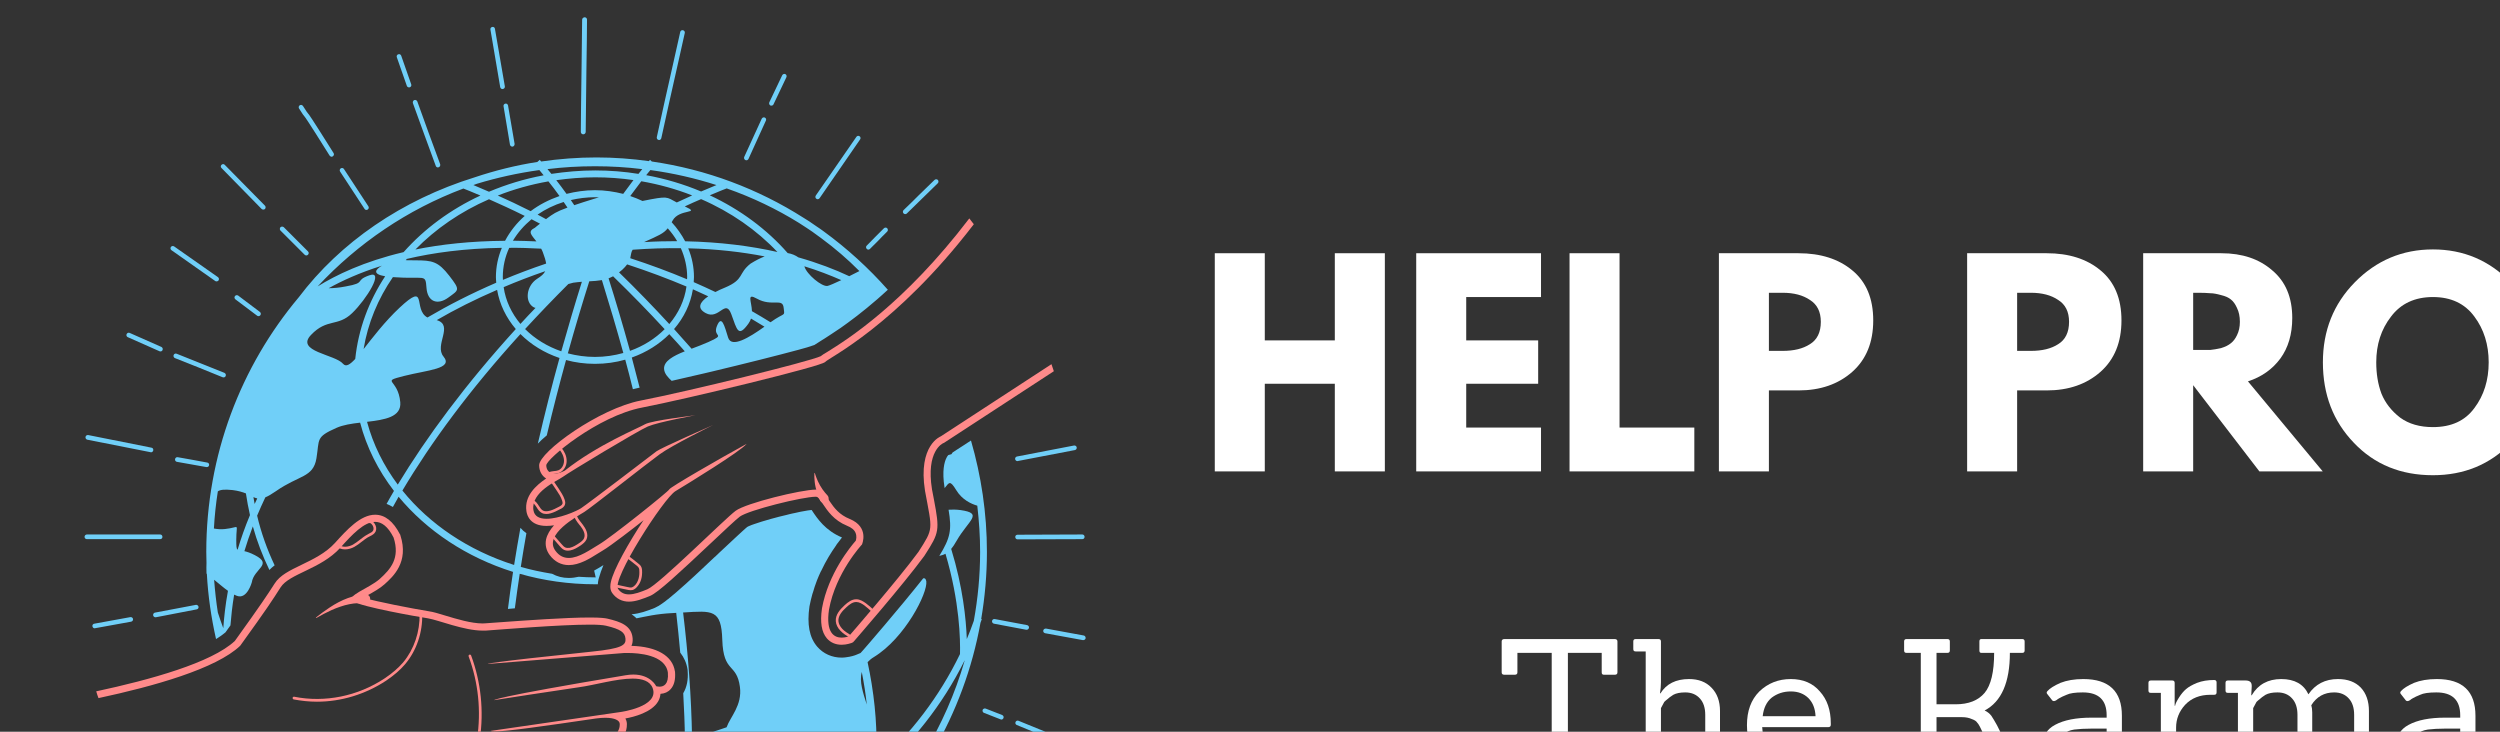 <?xml version="1.0" encoding="UTF-8"?><svg xmlns="http://www.w3.org/2000/svg" xmlns:xlink="http://www.w3.org/1999/xlink" contentScriptType="text/ecmascript" width="123" zoomAndPan="magnify" contentStyleType="text/css" viewBox="0 0 82 24" height="36" preserveAspectRatio="xMidYMid meet" version="1.0"><rect x="0" y="0" width="82" height="24" fill="#333333" stroke="none"/><defs><g><g id="glyph-0-0"/><g id="glyph-0-1"><path d="M 2.156 -2.875 L 2.156 0 L 0.516 0 L 0.516 -7.156 L 2.156 -7.156 L 2.156 -4.297 L 4.453 -4.297 L 4.453 -7.156 L 6.094 -7.156 L 6.094 0 L 4.453 0 L 4.453 -2.875 Z M 2.156 -2.875 "/></g><g id="glyph-0-2"><path d="M 4.609 -7.156 L 4.609 -5.719 L 2.156 -5.719 L 2.156 -4.297 L 4.516 -4.297 L 4.516 -2.875 L 2.156 -2.875 L 2.156 -1.438 L 4.609 -1.438 L 4.609 0 L 0.516 0 L 0.516 -7.156 Z M 4.609 -7.156 "/></g><g id="glyph-0-3"><path d="M 2.156 -7.156 L 2.156 -1.438 L 4.609 -1.438 L 4.609 0 L 0.516 0 L 0.516 -7.156 Z M 2.156 -7.156 "/></g><g id="glyph-0-4"><path d="M 0.516 -7.156 L 3.125 -7.156 C 3.852 -7.156 4.441 -6.969 4.891 -6.594 C 5.348 -6.219 5.578 -5.672 5.578 -4.953 C 5.578 -4.234 5.348 -3.672 4.891 -3.266 C 4.43 -2.859 3.844 -2.656 3.125 -2.656 L 2.156 -2.656 L 2.156 0 L 0.516 0 Z M 2.156 -3.953 L 2.609 -3.953 C 2.973 -3.953 3.27 -4.023 3.5 -4.172 C 3.738 -4.316 3.859 -4.562 3.859 -4.906 C 3.859 -5.238 3.738 -5.477 3.5 -5.625 C 3.27 -5.781 2.973 -5.859 2.609 -5.859 L 2.156 -5.859 Z M 2.156 -3.953 "/></g><g id="glyph-0-5"/><g id="glyph-0-6"><path d="M 0.516 -7.156 L 3.078 -7.156 C 3.766 -7.156 4.32 -6.969 4.75 -6.594 C 5.188 -6.227 5.406 -5.707 5.406 -5.031 C 5.406 -4.5 5.273 -4.055 5.016 -3.703 C 4.754 -3.348 4.398 -3.098 3.953 -2.953 L 6.406 0 L 4.328 0 L 2.156 -2.828 L 2.156 0 L 0.516 0 Z M 2.156 -3.984 L 2.344 -3.984 C 2.488 -3.984 2.613 -3.984 2.719 -3.984 C 2.82 -3.992 2.941 -4.016 3.078 -4.047 C 3.211 -4.086 3.316 -4.141 3.391 -4.203 C 3.473 -4.266 3.539 -4.352 3.594 -4.469 C 3.656 -4.594 3.688 -4.738 3.688 -4.906 C 3.688 -5.082 3.656 -5.234 3.594 -5.359 C 3.539 -5.484 3.473 -5.578 3.391 -5.641 C 3.316 -5.703 3.211 -5.75 3.078 -5.781 C 2.941 -5.82 2.82 -5.844 2.719 -5.844 C 2.613 -5.852 2.488 -5.859 2.344 -5.859 L 2.156 -5.859 Z M 2.156 -3.984 "/></g><g id="glyph-0-7"><path d="M 0.203 -3.578 C 0.203 -4.617 0.551 -5.492 1.25 -6.203 C 1.957 -6.922 2.812 -7.281 3.812 -7.281 C 4.812 -7.281 5.66 -6.922 6.359 -6.203 C 7.055 -5.492 7.406 -4.617 7.406 -3.578 C 7.406 -2.535 7.062 -1.656 6.375 -0.938 C 5.688 -0.227 4.832 0.125 3.812 0.125 C 2.758 0.125 1.895 -0.227 1.219 -0.938 C 0.539 -1.645 0.203 -2.523 0.203 -3.578 Z M 1.953 -3.578 C 1.953 -3.203 2.008 -2.859 2.125 -2.547 C 2.25 -2.242 2.453 -1.984 2.734 -1.766 C 3.023 -1.555 3.383 -1.453 3.812 -1.453 C 4.414 -1.453 4.867 -1.66 5.172 -2.078 C 5.484 -2.492 5.641 -2.992 5.641 -3.578 C 5.641 -4.16 5.484 -4.66 5.172 -5.078 C 4.859 -5.504 4.406 -5.719 3.812 -5.719 C 3.219 -5.719 2.758 -5.504 2.438 -5.078 C 2.113 -4.66 1.953 -4.16 1.953 -3.578 Z M 1.953 -3.578 "/></g><g id="glyph-0-8"><path d="M 0.062 -5.719 L 0.062 -7.156 L 5.094 -7.156 L 5.094 -5.719 L 3.406 -5.719 L 3.406 0 L 1.766 0 L 1.766 -5.719 Z M 0.062 -5.719 "/></g><g id="glyph-0-9"><path d="M 4.328 -1.469 C 4.578 -1.469 4.816 -1.504 5.047 -1.578 C 5.285 -1.66 5.457 -1.734 5.562 -1.797 L 5.734 -1.922 L 6.422 -0.531 C 6.398 -0.508 6.367 -0.484 6.328 -0.453 C 6.285 -0.43 6.191 -0.379 6.047 -0.297 C 5.898 -0.223 5.742 -0.156 5.578 -0.094 C 5.41 -0.039 5.191 0.004 4.922 0.047 C 4.648 0.098 4.367 0.125 4.078 0.125 C 3.41 0.125 2.781 -0.035 2.188 -0.359 C 1.594 -0.68 1.113 -1.129 0.75 -1.703 C 0.383 -2.273 0.203 -2.895 0.203 -3.562 C 0.203 -4.062 0.305 -4.539 0.516 -5 C 0.734 -5.469 1.02 -5.863 1.375 -6.188 C 1.727 -6.52 2.141 -6.785 2.609 -6.984 C 3.086 -7.18 3.578 -7.281 4.078 -7.281 C 4.535 -7.281 4.957 -7.223 5.344 -7.109 C 5.738 -7.004 6.02 -6.898 6.188 -6.797 L 6.422 -6.625 L 5.734 -5.234 C 5.691 -5.273 5.629 -5.316 5.547 -5.359 C 5.461 -5.41 5.301 -5.477 5.062 -5.562 C 4.82 -5.645 4.578 -5.688 4.328 -5.688 C 3.93 -5.688 3.578 -5.617 3.266 -5.484 C 2.953 -5.359 2.703 -5.191 2.516 -4.984 C 2.336 -4.773 2.203 -4.551 2.109 -4.312 C 2.016 -4.07 1.969 -3.828 1.969 -3.578 C 1.969 -3.035 2.172 -2.547 2.578 -2.109 C 2.984 -1.68 3.566 -1.469 4.328 -1.469 Z M 4.328 -1.469 "/></g><g id="glyph-1-0"/><g id="glyph-1-1"><path d="M 2.875 0 L 1.469 0 C 1.414 0 1.391 -0.023 1.391 -0.078 L 1.391 -0.375 C 1.391 -0.426 1.414 -0.453 1.469 -0.453 L 1.922 -0.453 L 1.922 -3.859 L 0.797 -3.859 L 0.797 -3.219 C 0.797 -3.164 0.766 -3.141 0.703 -3.141 L 0.375 -3.141 C 0.312 -3.141 0.281 -3.164 0.281 -3.219 L 0.281 -4.234 C 0.281 -4.285 0.312 -4.312 0.375 -4.312 L 3.984 -4.312 C 4.047 -4.312 4.078 -4.285 4.078 -4.234 L 4.078 -3.219 C 4.078 -3.164 4.047 -3.141 3.984 -3.141 L 3.641 -3.141 C 3.586 -3.141 3.562 -3.164 3.562 -3.219 L 3.562 -3.859 L 2.453 -3.859 L 2.453 -0.453 L 2.875 -0.453 C 2.926 -0.453 2.953 -0.426 2.953 -0.375 L 2.953 -0.078 C 2.953 -0.023 2.926 0 2.875 0 Z M 2.875 0 "/></g><g id="glyph-1-2"><path d="M 3.422 0 L 2.844 0 C 2.676 0 2.594 -0.082 2.594 -0.25 L 2.594 -1.828 C 2.594 -2.055 2.535 -2.234 2.422 -2.359 C 2.305 -2.492 2.145 -2.562 1.938 -2.562 C 1.77 -2.562 1.641 -2.535 1.547 -2.484 C 1.461 -2.43 1.398 -2.383 1.359 -2.344 C 1.316 -2.312 1.281 -2.281 1.25 -2.25 C 1.207 -2.176 1.172 -2.109 1.141 -2.047 L 1.141 -0.406 L 1.453 -0.406 C 1.504 -0.406 1.531 -0.379 1.531 -0.328 L 1.531 -0.078 C 1.531 -0.023 1.504 0 1.453 0 L 0.312 0 C 0.258 0 0.234 -0.023 0.234 -0.078 L 0.234 -0.328 C 0.234 -0.379 0.258 -0.406 0.312 -0.406 L 0.641 -0.406 L 0.641 -3.906 L 0.312 -3.906 C 0.258 -3.906 0.234 -3.93 0.234 -3.984 L 0.234 -4.234 C 0.234 -4.285 0.258 -4.312 0.312 -4.312 L 1.062 -4.312 C 1.113 -4.312 1.141 -4.285 1.141 -4.234 L 1.141 -2.891 C 1.141 -2.766 1.129 -2.645 1.109 -2.531 L 1.125 -2.531 C 1.32 -2.844 1.633 -3 2.062 -3 C 2.375 -3 2.617 -2.906 2.797 -2.719 C 2.984 -2.531 3.078 -2.273 3.078 -1.953 L 3.078 -0.406 L 3.422 -0.406 C 3.473 -0.406 3.5 -0.379 3.5 -0.328 L 3.5 -0.078 C 3.5 -0.023 3.473 0 3.422 0 Z M 3.422 0 "/></g><g id="glyph-1-3"><path d="M 2.891 -1.422 L 0.734 -1.422 C 0.754 -1.086 0.859 -0.828 1.047 -0.641 C 1.242 -0.461 1.461 -0.375 1.703 -0.375 C 1.953 -0.375 2.16 -0.426 2.328 -0.531 C 2.504 -0.633 2.625 -0.738 2.688 -0.844 C 2.719 -0.883 2.754 -0.891 2.797 -0.859 L 2.953 -0.703 C 2.984 -0.672 3 -0.645 3 -0.625 C 3 -0.613 2.988 -0.594 2.969 -0.562 C 2.945 -0.531 2.906 -0.484 2.844 -0.422 C 2.789 -0.367 2.711 -0.301 2.609 -0.219 C 2.516 -0.145 2.383 -0.082 2.219 -0.031 C 2.062 0.02 1.891 0.047 1.703 0.047 C 1.285 0.047 0.938 -0.086 0.656 -0.359 C 0.375 -0.641 0.234 -1.016 0.234 -1.484 C 0.234 -1.953 0.367 -2.32 0.641 -2.594 C 0.922 -2.863 1.266 -3 1.672 -3 C 2.078 -3 2.395 -2.863 2.625 -2.594 C 2.863 -2.332 2.984 -1.984 2.984 -1.547 C 2.984 -1.523 2.984 -1.508 2.984 -1.5 C 2.984 -1.445 2.953 -1.422 2.891 -1.422 Z M 2.484 -1.781 C 2.473 -2.031 2.395 -2.227 2.25 -2.375 C 2.102 -2.52 1.91 -2.594 1.672 -2.594 C 1.43 -2.594 1.223 -2.523 1.047 -2.391 C 0.879 -2.254 0.781 -2.051 0.75 -1.781 Z M 2.484 -1.781 "/></g><g id="glyph-1-4"/><g id="glyph-1-5"><path d="M 4.219 0 L 3.688 0 C 3.539 0 3.422 -0.094 3.328 -0.281 L 2.766 -1.438 C 2.734 -1.5 2.703 -1.547 2.672 -1.578 C 2.648 -1.617 2.594 -1.656 2.5 -1.688 C 2.414 -1.727 2.312 -1.75 2.188 -1.75 L 1.344 -1.75 L 1.344 -0.453 L 1.891 -0.453 C 1.941 -0.453 1.969 -0.426 1.969 -0.375 L 1.969 -0.078 C 1.969 -0.023 1.941 0 1.891 0 L 0.359 0 C 0.305 0 0.281 -0.023 0.281 -0.078 L 0.281 -0.375 C 0.281 -0.426 0.305 -0.453 0.359 -0.453 L 0.828 -0.453 L 0.828 -3.859 L 0.359 -3.859 C 0.305 -3.859 0.281 -3.883 0.281 -3.938 L 0.281 -4.234 C 0.281 -4.285 0.305 -4.312 0.359 -4.312 L 1.703 -4.312 C 1.754 -4.312 1.781 -4.285 1.781 -4.234 L 1.781 -3.938 C 1.781 -3.883 1.754 -3.859 1.703 -3.859 L 1.344 -3.859 L 1.344 -2.172 L 1.969 -2.172 C 2.395 -2.172 2.711 -2.297 2.922 -2.547 C 3.129 -2.797 3.234 -3.234 3.234 -3.859 L 2.812 -3.859 C 2.77 -3.859 2.75 -3.883 2.75 -3.938 L 2.75 -4.234 C 2.75 -4.285 2.77 -4.312 2.812 -4.312 L 4.156 -4.312 C 4.207 -4.312 4.234 -4.285 4.234 -4.234 L 4.234 -3.938 C 4.234 -3.883 4.207 -3.859 4.156 -3.859 L 3.75 -3.859 C 3.75 -2.891 3.473 -2.258 2.922 -1.969 C 3.016 -1.926 3.086 -1.867 3.141 -1.797 C 3.191 -1.723 3.254 -1.617 3.328 -1.484 L 3.844 -0.453 L 4.219 -0.453 C 4.258 -0.453 4.281 -0.426 4.281 -0.375 L 4.281 -0.078 C 4.281 -0.023 4.258 0 4.219 0 Z M 4.219 0 "/></g><g id="glyph-1-6"><path d="M 3.172 0 L 2.656 0 C 2.477 0 2.391 -0.082 2.391 -0.25 L 2.391 -0.562 L 2.375 -0.562 C 2.082 -0.156 1.695 0.047 1.219 0.047 C 0.926 0.047 0.688 -0.023 0.5 -0.172 C 0.32 -0.328 0.234 -0.531 0.234 -0.781 C 0.234 -1.113 0.375 -1.352 0.656 -1.5 C 0.945 -1.656 1.344 -1.734 1.844 -1.734 L 2.344 -1.734 L 2.344 -1.812 C 2.344 -2.312 2.082 -2.562 1.562 -2.562 C 1.312 -2.562 1.133 -2.535 1.031 -2.484 C 0.926 -2.441 0.848 -2.406 0.797 -2.375 C 0.754 -2.352 0.723 -2.332 0.703 -2.312 C 0.641 -2.27 0.594 -2.266 0.562 -2.297 L 0.391 -2.516 C 0.367 -2.547 0.375 -2.578 0.406 -2.609 C 0.477 -2.691 0.617 -2.781 0.828 -2.875 C 1.035 -2.957 1.285 -3 1.578 -3 C 2.422 -3 2.844 -2.598 2.844 -1.797 L 2.844 -0.406 L 3.172 -0.406 C 3.223 -0.406 3.25 -0.379 3.25 -0.328 L 3.25 -0.078 C 3.25 -0.023 3.223 0 3.172 0 Z M 2.344 -1.375 L 1.859 -1.375 C 1.629 -1.375 1.438 -1.363 1.281 -1.344 C 1.133 -1.32 1.008 -1.27 0.906 -1.188 C 0.801 -1.102 0.75 -0.988 0.75 -0.844 C 0.75 -0.707 0.805 -0.594 0.922 -0.5 C 1.035 -0.414 1.18 -0.375 1.359 -0.375 C 1.742 -0.375 2.07 -0.547 2.344 -0.891 Z M 2.344 -1.375 "/></g><g id="glyph-1-7"><path d="M 1.453 0 L 0.312 0 C 0.258 0 0.234 -0.023 0.234 -0.078 L 0.234 -0.328 C 0.234 -0.379 0.258 -0.406 0.312 -0.406 L 0.641 -0.406 L 0.641 -2.547 L 0.312 -2.547 C 0.258 -2.547 0.234 -2.57 0.234 -2.625 L 0.234 -2.875 C 0.234 -2.926 0.258 -2.953 0.312 -2.953 L 1.016 -2.953 C 1.066 -2.953 1.094 -2.926 1.094 -2.875 L 1.094 -2.125 L 1.109 -2.125 C 1.117 -2.188 1.16 -2.273 1.234 -2.391 C 1.305 -2.504 1.383 -2.598 1.469 -2.672 C 1.551 -2.742 1.672 -2.812 1.828 -2.875 C 1.992 -2.938 2.18 -2.969 2.391 -2.969 C 2.441 -2.969 2.469 -2.941 2.469 -2.891 L 2.469 -2.562 C 2.469 -2.508 2.441 -2.484 2.391 -2.484 L 2.266 -2.484 C 1.922 -2.484 1.645 -2.375 1.438 -2.156 C 1.238 -1.938 1.141 -1.688 1.141 -1.406 L 1.141 -0.406 L 1.453 -0.406 C 1.504 -0.406 1.531 -0.379 1.531 -0.328 L 1.531 -0.078 C 1.531 -0.023 1.504 0 1.453 0 Z M 1.453 0 "/></g><g id="glyph-1-8"><path d="M 5.281 0 L 4.703 0 C 4.617 0 4.555 -0.016 4.516 -0.047 C 4.473 -0.086 4.453 -0.156 4.453 -0.25 L 4.453 -1.828 C 4.453 -2.055 4.395 -2.234 4.281 -2.359 C 4.164 -2.492 4.004 -2.562 3.797 -2.562 C 3.473 -2.562 3.223 -2.422 3.047 -2.141 C 3.066 -2.078 3.078 -2 3.078 -1.906 L 3.078 -0.406 L 3.422 -0.406 C 3.461 -0.406 3.484 -0.379 3.484 -0.328 L 3.484 -0.078 C 3.484 -0.023 3.461 0 3.422 0 L 2.281 0 C 2.227 0 2.203 -0.023 2.203 -0.078 L 2.203 -0.328 C 2.203 -0.379 2.227 -0.406 2.281 -0.406 L 2.594 -0.406 L 2.594 -1.828 C 2.594 -2.055 2.535 -2.234 2.422 -2.359 C 2.305 -2.492 2.145 -2.562 1.938 -2.562 C 1.77 -2.562 1.641 -2.535 1.547 -2.484 C 1.461 -2.43 1.398 -2.383 1.359 -2.344 C 1.316 -2.312 1.281 -2.281 1.25 -2.25 C 1.207 -2.176 1.172 -2.109 1.141 -2.047 L 1.141 -0.406 L 1.422 -0.406 C 1.473 -0.406 1.5 -0.379 1.5 -0.328 L 1.5 -0.078 C 1.5 -0.023 1.473 0 1.422 0 L 0.312 0 C 0.258 0 0.234 -0.023 0.234 -0.078 L 0.234 -0.328 C 0.234 -0.379 0.258 -0.406 0.312 -0.406 L 0.641 -0.406 L 0.641 -2.547 L 0.312 -2.547 C 0.258 -2.547 0.234 -2.57 0.234 -2.625 L 0.234 -2.875 C 0.234 -2.926 0.258 -2.953 0.312 -2.953 L 0.891 -2.953 C 0.961 -2.953 1.016 -2.938 1.047 -2.906 C 1.078 -2.883 1.094 -2.836 1.094 -2.766 L 1.078 -2.469 L 1.094 -2.469 C 1.301 -2.82 1.625 -3 2.062 -3 C 2.5 -3 2.797 -2.832 2.953 -2.5 C 3.18 -2.832 3.504 -3 3.922 -3 C 4.242 -3 4.492 -2.906 4.672 -2.719 C 4.848 -2.531 4.938 -2.273 4.938 -1.953 L 4.938 -0.406 L 5.281 -0.406 C 5.332 -0.406 5.359 -0.379 5.359 -0.328 L 5.359 -0.078 C 5.359 -0.023 5.332 0 5.281 0 Z M 5.281 0 "/></g><g id="glyph-1-9"><path d="M 1.453 0 L 0.312 0 C 0.258 0 0.234 -0.023 0.234 -0.078 L 0.234 -0.328 C 0.234 -0.379 0.258 -0.406 0.312 -0.406 L 0.641 -0.406 L 0.641 -2.547 L 0.312 -2.547 C 0.258 -2.547 0.234 -2.57 0.234 -2.625 L 0.234 -2.875 C 0.234 -2.926 0.258 -2.953 0.312 -2.953 L 1.062 -2.953 C 1.113 -2.953 1.141 -2.926 1.141 -2.875 L 1.141 -0.406 L 1.453 -0.406 C 1.504 -0.406 1.531 -0.379 1.531 -0.328 L 1.531 -0.078 C 1.531 -0.023 1.504 0 1.453 0 Z M 1.109 -3.828 C 1.18 -3.766 1.219 -3.688 1.219 -3.594 C 1.219 -3.508 1.18 -3.43 1.109 -3.359 C 1.047 -3.297 0.969 -3.266 0.875 -3.266 C 0.781 -3.266 0.703 -3.297 0.641 -3.359 C 0.578 -3.43 0.547 -3.508 0.547 -3.594 C 0.547 -3.688 0.578 -3.766 0.641 -3.828 C 0.703 -3.898 0.781 -3.938 0.875 -3.938 C 0.969 -3.938 1.047 -3.898 1.109 -3.828 Z M 1.109 -3.828 "/></g><g id="glyph-1-10"><path d="M 1.562 0.047 C 1.289 0.047 1.07 -0.004 0.906 -0.109 C 0.75 -0.211 0.656 -0.305 0.625 -0.391 L 0.609 -0.391 C 0.617 -0.191 0.625 -0.086 0.625 -0.078 C 0.625 -0.023 0.594 0 0.531 0 L 0.328 0 C 0.273 0 0.25 -0.023 0.25 -0.078 L 0.25 -0.984 C 0.25 -1.035 0.273 -1.062 0.328 -1.062 L 0.562 -1.062 C 0.613 -1.062 0.641 -1.035 0.641 -0.984 L 0.641 -0.859 C 0.68 -0.734 0.77 -0.625 0.906 -0.531 C 1.051 -0.406 1.238 -0.344 1.469 -0.344 C 1.914 -0.344 2.141 -0.5 2.141 -0.812 C 2.141 -0.926 2.078 -1.016 1.953 -1.078 C 1.828 -1.141 1.676 -1.191 1.5 -1.234 C 1.32 -1.285 1.145 -1.336 0.969 -1.391 C 0.789 -1.441 0.641 -1.531 0.516 -1.656 C 0.398 -1.789 0.344 -1.953 0.344 -2.141 C 0.344 -2.398 0.438 -2.609 0.625 -2.766 C 0.812 -2.922 1.051 -3 1.344 -3 C 1.738 -3 2.02 -2.879 2.188 -2.641 L 2.203 -2.641 C 2.191 -2.785 2.188 -2.863 2.188 -2.875 C 2.188 -2.926 2.211 -2.953 2.266 -2.953 L 2.453 -2.953 C 2.504 -2.953 2.531 -2.926 2.531 -2.875 L 2.531 -2.031 C 2.531 -1.977 2.504 -1.953 2.453 -1.953 L 2.219 -1.953 C 2.164 -1.953 2.141 -1.977 2.141 -2.031 L 2.141 -2.125 C 2.141 -2.227 2.078 -2.332 1.953 -2.438 C 1.828 -2.539 1.66 -2.594 1.453 -2.594 C 1.254 -2.594 1.098 -2.551 0.984 -2.469 C 0.879 -2.383 0.828 -2.273 0.828 -2.141 C 0.828 -2.004 0.891 -1.898 1.016 -1.828 C 1.141 -1.754 1.289 -1.695 1.469 -1.656 C 1.656 -1.613 1.836 -1.566 2.016 -1.516 C 2.191 -1.461 2.344 -1.375 2.469 -1.25 C 2.594 -1.133 2.656 -0.969 2.656 -0.75 C 2.656 -0.539 2.566 -0.352 2.391 -0.188 C 2.211 -0.031 1.938 0.047 1.562 0.047 Z M 1.562 0.047 "/></g><g id="glyph-1-11"><path d="M 3.938 0 L 3.406 0 C 3.258 0 3.141 -0.094 3.047 -0.281 L 2.484 -1.438 C 2.43 -1.531 2.379 -1.602 2.328 -1.656 C 2.273 -1.707 2.203 -1.734 2.109 -1.734 L 1.344 -1.734 L 1.344 -0.453 L 1.891 -0.453 C 1.93 -0.453 1.953 -0.426 1.953 -0.375 L 1.953 -0.078 C 1.953 -0.023 1.93 0 1.891 0 L 0.359 0 C 0.305 0 0.281 -0.023 0.281 -0.078 L 0.281 -0.375 C 0.281 -0.426 0.305 -0.453 0.359 -0.453 L 0.828 -0.453 L 0.828 -3.859 L 0.359 -3.859 C 0.305 -3.859 0.281 -3.883 0.281 -3.938 L 0.281 -4.234 C 0.281 -4.285 0.305 -4.312 0.359 -4.312 L 2.219 -4.312 C 2.645 -4.312 2.988 -4.195 3.25 -3.969 C 3.52 -3.738 3.656 -3.422 3.656 -3.016 C 3.656 -2.379 3.363 -1.988 2.781 -1.844 C 2.852 -1.781 2.945 -1.645 3.062 -1.438 L 3.562 -0.453 L 3.938 -0.453 C 3.977 -0.453 4 -0.426 4 -0.375 L 4 -0.078 C 4 -0.023 3.977 0 3.938 0 Z M 1.344 -2.156 L 2.109 -2.156 C 2.785 -2.156 3.125 -2.438 3.125 -3 C 3.125 -3.57 2.785 -3.859 2.109 -3.859 L 1.344 -3.859 Z M 1.344 -2.156 "/></g><g id="glyph-1-12"><path d="M 1.453 0 L 0.312 0 C 0.258 0 0.234 -0.023 0.234 -0.078 L 0.234 -0.328 C 0.234 -0.379 0.258 -0.406 0.312 -0.406 L 0.641 -0.406 L 0.641 -3.906 L 0.312 -3.906 C 0.258 -3.906 0.234 -3.93 0.234 -3.984 L 0.234 -4.234 C 0.234 -4.285 0.258 -4.312 0.312 -4.312 L 0.969 -4.312 C 1.082 -4.312 1.141 -4.258 1.141 -4.156 L 1.141 -0.406 L 1.453 -0.406 C 1.504 -0.406 1.531 -0.379 1.531 -0.328 L 1.531 -0.078 C 1.531 -0.023 1.504 0 1.453 0 Z M 1.453 0 "/></g><g id="glyph-1-13"><path d="M 0.656 -0.438 C 0.707 -0.383 0.734 -0.316 0.734 -0.234 C 0.734 -0.16 0.707 -0.094 0.656 -0.031 C 0.602 0.02 0.535 0.047 0.453 0.047 C 0.379 0.047 0.312 0.02 0.25 -0.031 C 0.195 -0.094 0.172 -0.16 0.172 -0.234 C 0.172 -0.316 0.195 -0.383 0.25 -0.438 C 0.312 -0.488 0.379 -0.516 0.453 -0.516 C 0.535 -0.516 0.602 -0.488 0.656 -0.438 Z M 0.656 -0.438 "/></g></g><clipPath id="clip-0"><path d="M 19 0.547 L 20 0.547 L 20 5 L 19 5 Z M 19 0.547 " clip-rule="nonzero"/></clipPath><clipPath id="clip-1"><path d="M 15 32 L 16 32 L 16 34.844 L 15 34.844 Z M 15 32 " clip-rule="nonzero"/></clipPath><clipPath id="clip-2"><path d="M 21 0.547 L 23 0.547 L 23 5 L 21 5 Z M 21 0.547 " clip-rule="nonzero"/></clipPath><clipPath id="clip-3"><path d="M 33 14 L 35.602 14 L 35.602 16 L 33 16 Z M 33 14 " clip-rule="nonzero"/></clipPath><clipPath id="clip-4"><path d="M 2.766 17 L 6 17 L 6 18 L 2.766 18 Z M 2.766 17 " clip-rule="nonzero"/></clipPath><clipPath id="clip-5"><path d="M 33 17 L 35.602 17 L 35.602 18 L 33 18 Z M 33 17 " clip-rule="nonzero"/></clipPath><clipPath id="clip-6"><path d="M 2.766 14 L 6 14 L 6 15 L 2.766 15 Z M 2.766 14 " clip-rule="nonzero"/></clipPath><clipPath id="clip-7"><path d="M 34 20 L 35.602 20 L 35.602 21 L 34 21 Z M 34 20 " clip-rule="nonzero"/></clipPath><clipPath id="clip-8"><path d="M 22 32 L 23 32 L 23 34.844 L 22 34.844 Z M 22 32 " clip-rule="nonzero"/></clipPath><clipPath id="clip-9"><path d="M 16 0.547 L 17 0.547 L 17 3 L 16 3 Z M 16 0.547 " clip-rule="nonzero"/></clipPath><clipPath id="clip-10"><path d="M 18 34 L 20 34 L 20 34.844 L 18 34.844 Z M 18 34 " clip-rule="nonzero"/></clipPath></defs><path fill="rgb(43.919%, 81.18%, 97.249%)" d="M 18.98 33.688 C 18.938 33.688 18.902 33.656 18.902 33.613 L 18.902 31.793 C 18.902 31.75 18.938 31.715 18.98 31.715 C 19.023 31.715 19.055 31.75 19.055 31.793 L 19.055 33.613 C 19.055 33.656 19.023 33.688 18.98 33.688 " fill-opacity="1" fill-rule="nonzero"/><g clip-path="url(#clip-0)"><path fill="rgb(43.919%, 81.18%, 97.249%)" d="M 19.129 4.406 C 19.086 4.406 19.047 4.367 19.051 4.324 C 19.051 4.02 19.062 3.152 19.074 2.328 C 19.082 1.605 19.09 0.914 19.094 0.645 C 19.094 0.602 19.133 0.57 19.176 0.566 C 19.219 0.566 19.258 0.602 19.254 0.648 C 19.254 0.914 19.246 1.605 19.234 2.328 C 19.227 3.156 19.215 4.02 19.211 4.324 C 19.211 4.371 19.176 4.406 19.129 4.406 " fill-opacity="1" fill-rule="nonzero"/></g><g clip-path="url(#clip-1)"><path fill="rgb(43.919%, 81.18%, 97.249%)" d="M 15.434 34.445 C 15.43 34.445 15.422 34.445 15.418 34.441 C 15.375 34.434 15.352 34.391 15.359 34.352 C 15.438 34.008 15.508 33.734 15.578 33.469 C 15.645 33.203 15.715 32.93 15.793 32.586 C 15.801 32.543 15.844 32.52 15.883 32.527 C 15.926 32.539 15.949 32.578 15.941 32.621 C 15.863 32.965 15.793 33.238 15.723 33.504 C 15.656 33.77 15.582 34.043 15.508 34.387 C 15.5 34.422 15.469 34.445 15.434 34.445 " fill-opacity="1" fill-rule="nonzero"/></g><g clip-path="url(#clip-2)"><path fill="rgb(43.919%, 81.18%, 97.249%)" d="M 21.617 4.594 C 21.613 4.594 21.605 4.59 21.602 4.59 C 21.559 4.582 21.535 4.539 21.543 4.5 C 21.656 3.965 21.906 2.859 22.105 1.973 C 22.188 1.602 22.262 1.273 22.312 1.047 C 22.32 1.008 22.363 0.98 22.402 0.992 C 22.445 1 22.469 1.039 22.461 1.082 C 22.41 1.309 22.336 1.637 22.254 2.008 C 22.055 2.895 21.805 3.996 21.691 4.531 C 21.684 4.566 21.652 4.594 21.617 4.594 " fill-opacity="1" fill-rule="nonzero"/></g><path fill="rgb(43.919%, 81.18%, 97.249%)" d="M 12.898 32.133 C 12.887 32.133 12.875 32.129 12.867 32.125 C 12.828 32.109 12.812 32.062 12.828 32.023 C 12.941 31.762 13.047 31.527 13.148 31.293 C 13.254 31.059 13.359 30.82 13.477 30.555 C 13.492 30.516 13.539 30.496 13.574 30.516 C 13.613 30.531 13.633 30.574 13.613 30.613 C 13.5 30.883 13.395 31.117 13.289 31.355 C 13.184 31.59 13.082 31.82 12.965 32.086 C 12.953 32.113 12.926 32.133 12.898 32.133 " fill-opacity="1" fill-rule="nonzero"/><path fill="rgb(43.919%, 81.18%, 97.249%)" d="M 24.48 5.258 C 24.469 5.258 24.461 5.254 24.449 5.25 C 24.41 5.23 24.395 5.188 24.41 5.148 C 24.602 4.73 24.793 4.309 24.984 3.895 C 25.004 3.855 25.047 3.84 25.086 3.855 C 25.125 3.875 25.141 3.918 25.121 3.957 C 24.93 4.375 24.738 4.793 24.551 5.211 C 24.539 5.238 24.512 5.258 24.48 5.258 " fill-opacity="1" fill-rule="nonzero"/><path fill="rgb(43.919%, 81.18%, 97.249%)" d="M 25.305 3.465 C 25.293 3.465 25.281 3.465 25.27 3.461 C 25.234 3.441 25.215 3.395 25.234 3.355 C 25.375 3.059 25.516 2.762 25.656 2.469 C 25.676 2.43 25.723 2.414 25.758 2.43 C 25.797 2.449 25.812 2.496 25.793 2.535 C 25.652 2.828 25.512 3.125 25.371 3.422 C 25.359 3.449 25.332 3.465 25.305 3.465 " fill-opacity="1" fill-rule="nonzero"/><path fill="rgb(43.919%, 81.18%, 97.249%)" d="M 9.859 31.23 C 9.84 31.23 9.824 31.227 9.812 31.215 C 9.777 31.188 9.773 31.141 9.801 31.105 C 9.895 30.988 9.98 30.883 10.062 30.785 C 10.277 30.52 10.469 30.289 10.711 29.938 C 10.734 29.902 10.781 29.895 10.816 29.918 C 10.848 29.941 10.859 29.988 10.836 30.023 C 10.59 30.383 10.398 30.613 10.18 30.883 C 10.098 30.98 10.012 31.086 9.918 31.203 C 9.902 31.223 9.879 31.23 9.859 31.23 " fill-opacity="1" fill-rule="nonzero"/><path fill="rgb(43.919%, 81.18%, 97.249%)" d="M 26.82 6.535 C 26.805 6.535 26.789 6.527 26.777 6.52 C 26.742 6.496 26.734 6.449 26.758 6.414 C 27.203 5.77 27.645 5.129 28.09 4.488 C 28.113 4.453 28.16 4.445 28.195 4.469 C 28.227 4.492 28.238 4.539 28.211 4.574 C 27.77 5.215 27.324 5.859 26.883 6.5 C 26.867 6.523 26.844 6.535 26.82 6.535 " fill-opacity="1" fill-rule="nonzero"/><path fill="rgb(43.919%, 81.18%, 97.249%)" d="M 7.289 29.742 C 7.27 29.742 7.25 29.734 7.238 29.719 C 7.207 29.691 7.207 29.641 7.238 29.613 L 8.359 28.477 C 8.391 28.445 8.438 28.445 8.469 28.477 C 8.5 28.504 8.5 28.555 8.469 28.586 L 7.344 29.719 C 7.328 29.734 7.309 29.742 7.289 29.742 " fill-opacity="1" fill-rule="nonzero"/><path fill="rgb(43.919%, 81.18%, 97.249%)" d="M 8.812 28.207 C 8.793 28.207 8.77 28.199 8.758 28.184 C 8.727 28.152 8.727 28.102 8.758 28.074 C 9 27.84 9.238 27.605 9.477 27.367 C 9.508 27.34 9.555 27.34 9.586 27.367 C 9.613 27.398 9.613 27.449 9.582 27.477 C 9.344 27.715 9.105 27.949 8.863 28.184 C 8.852 28.199 8.832 28.207 8.812 28.207 " fill-opacity="1" fill-rule="nonzero"/><path fill="rgb(43.919%, 81.18%, 97.249%)" d="M 28.484 8.188 C 28.465 8.188 28.441 8.18 28.43 8.164 C 28.398 8.133 28.398 8.082 28.43 8.055 C 28.543 7.941 28.621 7.863 28.695 7.785 C 28.781 7.699 28.863 7.613 28.992 7.488 C 29.023 7.457 29.074 7.457 29.102 7.488 C 29.129 7.52 29.129 7.57 29.098 7.598 C 28.969 7.723 28.887 7.809 28.805 7.895 C 28.73 7.973 28.652 8.051 28.535 8.164 C 28.52 8.18 28.5 8.188 28.484 8.188 " fill-opacity="1" fill-rule="nonzero"/><path fill="rgb(43.919%, 81.18%, 97.249%)" d="M 29.691 7.023 C 29.672 7.023 29.652 7.016 29.637 7 C 29.605 6.969 29.609 6.922 29.637 6.891 C 29.824 6.715 29.98 6.559 30.141 6.398 C 30.305 6.242 30.469 6.082 30.652 5.902 C 30.684 5.871 30.734 5.875 30.762 5.902 C 30.789 5.934 30.789 5.984 30.758 6.012 C 30.57 6.191 30.41 6.352 30.246 6.512 C 30.086 6.668 29.93 6.824 29.742 7.004 C 29.73 7.016 29.711 7.023 29.691 7.023 " fill-opacity="1" fill-rule="nonzero"/><path fill="rgb(43.919%, 81.18%, 97.249%)" d="M 3.105 20.609 C 3.07 20.609 3.039 20.582 3.031 20.543 C 3.023 20.504 3.051 20.461 3.094 20.457 L 4.273 20.242 C 4.316 20.234 4.355 20.262 4.363 20.301 C 4.371 20.344 4.344 20.383 4.301 20.391 L 3.121 20.605 C 3.117 20.605 3.113 20.609 3.105 20.609 " fill-opacity="1" fill-rule="nonzero"/><path fill="rgb(43.919%, 81.18%, 97.249%)" d="M 5.098 20.246 C 5.062 20.246 5.031 20.219 5.023 20.184 C 5.016 20.141 5.043 20.102 5.082 20.094 C 5.531 20.008 5.977 19.922 6.422 19.84 C 6.461 19.832 6.504 19.859 6.512 19.902 C 6.52 19.941 6.492 19.984 6.449 19.988 C 6.004 20.074 5.559 20.16 5.113 20.246 C 5.105 20.246 5.102 20.246 5.098 20.246 " fill-opacity="1" fill-rule="nonzero"/><g clip-path="url(#clip-3)"><path fill="rgb(43.919%, 81.18%, 97.249%)" d="M 33.371 15.125 C 33.336 15.125 33.305 15.098 33.297 15.062 C 33.289 15.02 33.316 14.98 33.359 14.973 C 33.98 14.852 34.605 14.73 35.227 14.613 C 35.266 14.605 35.309 14.633 35.316 14.672 C 35.324 14.715 35.297 14.754 35.258 14.762 C 34.633 14.883 34.008 15.004 33.387 15.121 C 33.383 15.125 33.375 15.125 33.371 15.125 " fill-opacity="1" fill-rule="nonzero"/></g><g clip-path="url(#clip-4)"><path fill="rgb(43.919%, 81.18%, 97.249%)" d="M 5.254 17.684 L 2.848 17.684 C 2.809 17.684 2.773 17.652 2.773 17.609 C 2.773 17.566 2.809 17.531 2.848 17.531 L 5.254 17.531 C 5.297 17.531 5.328 17.566 5.328 17.609 C 5.328 17.652 5.297 17.684 5.254 17.684 " fill-opacity="1" fill-rule="nonzero"/></g><g clip-path="url(#clip-5)"><path fill="rgb(43.919%, 81.18%, 97.249%)" d="M 33.375 17.691 C 33.332 17.691 33.301 17.656 33.301 17.613 C 33.297 17.574 33.332 17.539 33.375 17.539 L 35.5 17.531 C 35.543 17.531 35.574 17.566 35.574 17.609 C 35.574 17.652 35.543 17.684 35.5 17.684 L 33.375 17.691 " fill-opacity="1" fill-rule="nonzero"/></g><g clip-path="url(#clip-6)"><path fill="rgb(43.919%, 81.18%, 97.249%)" d="M 4.953 14.836 C 4.949 14.836 4.945 14.836 4.938 14.832 L 2.863 14.422 C 2.824 14.414 2.797 14.371 2.805 14.332 C 2.812 14.289 2.852 14.262 2.895 14.27 L 4.969 14.684 C 5.012 14.691 5.035 14.73 5.027 14.773 C 5.02 14.809 4.988 14.836 4.953 14.836 " fill-opacity="1" fill-rule="nonzero"/></g><path fill="rgb(43.919%, 81.18%, 97.249%)" d="M 6.785 15.32 C 6.781 15.32 6.777 15.32 6.77 15.32 C 6.449 15.262 6.125 15.203 5.801 15.148 C 5.762 15.141 5.734 15.102 5.742 15.059 C 5.75 15.016 5.789 14.988 5.828 14.996 C 6.152 15.055 6.477 15.109 6.797 15.172 C 6.84 15.176 6.867 15.219 6.859 15.258 C 6.852 15.297 6.82 15.32 6.785 15.32 " fill-opacity="1" fill-rule="nonzero"/><path fill="rgb(43.919%, 81.18%, 97.249%)" d="M 33.676 20.656 C 33.668 20.656 33.664 20.656 33.66 20.656 C 33.309 20.59 32.953 20.523 32.602 20.457 C 32.559 20.449 32.531 20.406 32.539 20.367 C 32.547 20.324 32.586 20.297 32.629 20.305 C 32.98 20.371 33.336 20.438 33.688 20.504 C 33.73 20.512 33.758 20.551 33.75 20.594 C 33.742 20.629 33.711 20.656 33.676 20.656 " fill-opacity="1" fill-rule="nonzero"/><g clip-path="url(#clip-7)"><path fill="rgb(43.919%, 81.18%, 97.249%)" d="M 35.531 20.996 C 35.527 20.996 35.523 20.996 35.52 20.996 C 35.105 20.922 34.695 20.844 34.281 20.77 C 34.238 20.762 34.211 20.723 34.219 20.68 C 34.227 20.641 34.266 20.613 34.309 20.617 C 34.719 20.695 35.133 20.77 35.547 20.844 C 35.586 20.852 35.613 20.891 35.609 20.934 C 35.602 20.969 35.57 20.996 35.531 20.996 " fill-opacity="1" fill-rule="nonzero"/></g><path fill="rgb(43.919%, 81.18%, 97.249%)" d="M 34.711 24.328 C 34.703 24.328 34.691 24.328 34.684 24.324 C 34.238 24.145 33.793 23.965 33.352 23.781 C 33.312 23.766 33.293 23.723 33.309 23.684 C 33.324 23.645 33.367 23.625 33.406 23.641 C 33.852 23.824 34.293 24.004 34.738 24.18 C 34.777 24.195 34.797 24.242 34.781 24.281 C 34.77 24.312 34.742 24.328 34.711 24.328 " fill-opacity="1" fill-rule="nonzero"/><path fill="rgb(43.919%, 81.18%, 97.249%)" d="M 7.332 12.379 C 7.324 12.379 7.316 12.379 7.305 12.375 C 6.785 12.16 6.262 11.953 5.738 11.746 C 5.699 11.73 5.68 11.684 5.695 11.645 C 5.711 11.605 5.754 11.586 5.793 11.602 C 6.316 11.809 6.84 12.02 7.363 12.23 C 7.402 12.25 7.418 12.293 7.402 12.332 C 7.391 12.363 7.363 12.379 7.332 12.379 " fill-opacity="1" fill-rule="nonzero"/><path fill="rgb(43.919%, 81.18%, 97.249%)" d="M 5.262 11.527 C 5.254 11.527 5.242 11.527 5.23 11.52 L 4.191 11.059 C 4.152 11.043 4.137 11 4.152 10.961 C 4.168 10.922 4.215 10.902 4.25 10.918 L 5.293 11.379 C 5.332 11.398 5.348 11.441 5.332 11.48 C 5.32 11.512 5.293 11.527 5.262 11.527 " fill-opacity="1" fill-rule="nonzero"/><path fill="rgb(43.919%, 81.18%, 97.249%)" d="M 32.48 27.047 C 32.465 27.047 32.449 27.043 32.438 27.035 C 32.297 26.941 31.961 26.738 31.633 26.539 C 31.277 26.328 30.914 26.105 30.762 26.008 C 30.727 25.984 30.719 25.938 30.742 25.902 C 30.766 25.863 30.812 25.855 30.848 25.879 C 30.992 25.977 31.355 26.195 31.711 26.41 C 32.055 26.617 32.379 26.812 32.52 26.906 C 32.555 26.93 32.566 26.977 32.543 27.012 C 32.527 27.035 32.504 27.047 32.48 27.047 " fill-opacity="1" fill-rule="nonzero"/><path fill="rgb(43.919%, 81.18%, 97.249%)" d="M 7.105 9.23 C 7.09 9.23 7.074 9.227 7.062 9.219 L 5.625 8.207 C 5.59 8.184 5.582 8.137 5.605 8.102 C 5.629 8.066 5.676 8.059 5.711 8.082 L 7.148 9.09 C 7.184 9.113 7.191 9.164 7.168 9.199 C 7.152 9.219 7.129 9.23 7.105 9.23 " fill-opacity="1" fill-rule="nonzero"/><path fill="rgb(43.919%, 81.18%, 97.249%)" d="M 31.059 29.719 C 31.039 29.719 31.016 29.711 31.004 29.691 C 30.688 29.332 30.562 29.191 30.238 28.832 C 30.211 28.801 30.215 28.754 30.246 28.727 C 30.277 28.695 30.324 28.699 30.352 28.73 C 30.676 29.09 30.801 29.23 31.117 29.59 C 31.145 29.621 31.141 29.672 31.109 29.699 C 31.094 29.711 31.078 29.719 31.059 29.719 " fill-opacity="1" fill-rule="nonzero"/><path fill="rgb(43.919%, 81.18%, 97.249%)" d="M 29.891 28.418 C 29.871 28.418 29.852 28.41 29.836 28.395 L 29.43 27.98 C 29.402 27.949 29.402 27.898 29.43 27.871 C 29.461 27.84 29.508 27.84 29.539 27.871 L 29.945 28.289 C 29.977 28.32 29.973 28.367 29.945 28.395 C 29.93 28.41 29.91 28.418 29.891 28.418 " fill-opacity="1" fill-rule="nonzero"/><path fill="rgb(43.919%, 81.18%, 97.249%)" d="M 32.844 23.602 C 32.836 23.602 32.824 23.598 32.816 23.594 L 32.277 23.383 C 32.238 23.371 32.219 23.324 32.23 23.285 C 32.246 23.246 32.293 23.227 32.332 23.242 L 32.871 23.453 C 32.91 23.469 32.93 23.512 32.914 23.551 C 32.902 23.582 32.875 23.602 32.844 23.602 " fill-opacity="1" fill-rule="nonzero"/><path fill="rgb(43.919%, 81.18%, 97.249%)" d="M 8.637 6.875 C 8.617 6.875 8.598 6.867 8.582 6.855 L 7.266 5.512 C 7.234 5.484 7.234 5.434 7.266 5.406 C 7.297 5.375 7.344 5.375 7.371 5.406 L 8.691 6.746 C 8.719 6.773 8.719 6.824 8.691 6.855 C 8.676 6.867 8.656 6.875 8.637 6.875 " fill-opacity="1" fill-rule="nonzero"/><path fill="rgb(43.919%, 81.18%, 97.249%)" d="M 28.867 32.105 C 28.844 32.105 28.82 32.094 28.805 32.07 C 28.531 31.68 28.262 31.285 27.992 30.891 C 27.969 30.855 27.98 30.809 28.012 30.785 C 28.047 30.762 28.094 30.77 28.121 30.805 C 28.387 31.199 28.656 31.59 28.93 31.984 C 28.953 32.02 28.945 32.066 28.91 32.09 C 28.895 32.098 28.883 32.105 28.867 32.105 " fill-opacity="1" fill-rule="nonzero"/><path fill="rgb(43.919%, 81.18%, 97.249%)" d="M 12.02 6.887 C 11.996 6.887 11.969 6.875 11.957 6.852 C 11.688 6.445 11.422 6.035 11.156 5.629 C 11.133 5.594 11.141 5.547 11.176 5.523 C 11.211 5.5 11.258 5.508 11.281 5.543 C 11.547 5.953 11.816 6.359 12.082 6.766 C 12.105 6.801 12.098 6.848 12.062 6.871 C 12.047 6.883 12.035 6.887 12.02 6.887 " fill-opacity="1" fill-rule="nonzero"/><path fill="rgb(43.919%, 81.18%, 97.249%)" d="M 10.879 5.141 C 10.852 5.141 10.828 5.125 10.812 5.105 C 10.055 3.895 10.012 3.852 9.984 3.816 C 9.961 3.793 9.945 3.773 9.809 3.559 C 9.785 3.523 9.797 3.477 9.832 3.453 C 9.867 3.43 9.914 3.441 9.938 3.477 C 10.066 3.68 10.082 3.695 10.098 3.715 C 10.137 3.758 10.176 3.801 10.941 5.02 C 10.965 5.055 10.953 5.105 10.918 5.125 C 10.906 5.137 10.891 5.141 10.879 5.141 " fill-opacity="1" fill-rule="nonzero"/><path fill="rgb(43.919%, 81.18%, 97.249%)" d="M 24.969 32.605 C 24.938 32.605 24.91 32.59 24.898 32.559 L 24.32 31.062 C 24.305 31.023 24.324 30.977 24.363 30.961 C 24.402 30.945 24.445 30.965 24.461 31.004 L 25.039 32.504 C 25.055 32.543 25.035 32.586 24.996 32.602 C 24.988 32.605 24.98 32.605 24.969 32.605 " fill-opacity="1" fill-rule="nonzero"/><path fill="rgb(43.919%, 81.18%, 97.249%)" d="M 14.363 5.492 C 14.332 5.492 14.305 5.473 14.293 5.441 C 14.039 4.754 13.789 4.062 13.543 3.383 C 13.531 3.34 13.551 3.297 13.59 3.281 C 13.629 3.27 13.672 3.289 13.688 3.328 C 13.93 4.008 14.184 4.699 14.438 5.387 C 14.449 5.426 14.43 5.473 14.391 5.484 C 14.383 5.488 14.375 5.492 14.363 5.492 " fill-opacity="1" fill-rule="nonzero"/><path fill="rgb(43.919%, 81.18%, 97.249%)" d="M 13.418 2.867 C 13.387 2.867 13.355 2.848 13.344 2.816 C 13.234 2.504 13.125 2.191 13.016 1.879 C 13 1.836 13.023 1.793 13.062 1.781 C 13.102 1.766 13.145 1.785 13.16 1.828 C 13.266 2.141 13.379 2.453 13.488 2.766 C 13.504 2.805 13.48 2.852 13.441 2.863 C 13.434 2.867 13.426 2.867 13.418 2.867 " fill-opacity="1" fill-rule="nonzero"/><g clip-path="url(#clip-8)"><path fill="rgb(43.919%, 81.18%, 97.249%)" d="M 22.418 34.785 C 22.383 34.785 22.352 34.758 22.344 34.719 L 22.004 32.789 C 21.996 32.75 22.023 32.707 22.066 32.703 C 22.105 32.695 22.148 32.723 22.156 32.766 L 22.496 34.695 C 22.504 34.734 22.473 34.773 22.434 34.781 C 22.43 34.785 22.426 34.785 22.418 34.785 " fill-opacity="1" fill-rule="nonzero"/></g><path fill="rgb(43.919%, 81.18%, 97.249%)" d="M 16.801 4.809 C 16.766 4.809 16.734 4.781 16.727 4.746 L 16.516 3.484 C 16.508 3.445 16.535 3.406 16.578 3.398 C 16.617 3.391 16.656 3.418 16.664 3.461 L 16.879 4.719 C 16.883 4.762 16.855 4.801 16.816 4.809 C 16.812 4.809 16.805 4.809 16.801 4.809 " fill-opacity="1" fill-rule="nonzero"/><g clip-path="url(#clip-9)"><path fill="rgb(43.919%, 81.18%, 97.249%)" d="M 16.484 2.922 C 16.445 2.922 16.414 2.895 16.406 2.855 C 16.301 2.227 16.195 1.598 16.086 0.969 C 16.078 0.93 16.105 0.891 16.148 0.883 C 16.188 0.875 16.23 0.902 16.234 0.945 C 16.344 1.574 16.449 2.203 16.559 2.832 C 16.566 2.871 16.539 2.914 16.496 2.918 C 16.492 2.922 16.488 2.922 16.484 2.922 " fill-opacity="1" fill-rule="nonzero"/></g><path fill="rgb(43.919%, 81.18%, 97.249%)" d="M 8.48 10.371 C 8.461 10.371 8.445 10.363 8.434 10.355 L 7.723 9.82 C 7.688 9.793 7.68 9.746 7.707 9.711 C 7.73 9.68 7.777 9.672 7.812 9.695 L 8.523 10.23 C 8.559 10.258 8.566 10.305 8.539 10.34 C 8.523 10.359 8.5 10.371 8.48 10.371 " fill-opacity="1" fill-rule="nonzero"/><path fill="rgb(43.919%, 81.18%, 97.249%)" d="M 10.047 8.379 C 10.027 8.379 10.008 8.371 9.992 8.355 L 9.199 7.562 C 9.172 7.535 9.172 7.484 9.199 7.453 C 9.23 7.426 9.277 7.426 9.309 7.453 L 10.102 8.246 C 10.133 8.277 10.133 8.324 10.102 8.355 C 10.086 8.371 10.066 8.379 10.047 8.379 " fill-opacity="1" fill-rule="nonzero"/><g clip-path="url(#clip-10)"><path fill="rgb(43.919%, 81.18%, 97.249%)" d="M 18.957 34.82 C 18.914 34.82 18.879 34.785 18.879 34.742 L 18.879 34.203 C 18.879 34.16 18.914 34.125 18.957 34.125 C 18.996 34.125 19.031 34.16 19.031 34.203 L 19.031 34.742 C 19.031 34.785 18.996 34.82 18.957 34.82 " fill-opacity="1" fill-rule="nonzero"/></g><path fill="rgb(43.919%, 81.18%, 97.249%)" d="M 15.977 32.281 C 15.973 32.281 15.965 32.281 15.961 32.277 C 15.918 32.27 15.895 32.227 15.902 32.188 L 16.098 31.379 C 16.105 31.34 16.148 31.312 16.188 31.324 C 16.227 31.332 16.254 31.375 16.242 31.414 L 16.051 32.223 C 16.043 32.258 16.012 32.281 15.977 32.281 " fill-opacity="1" fill-rule="nonzero"/><path fill="rgb(43.919%, 81.18%, 97.249%)" d="M 12.406 33.266 C 12.395 33.266 12.383 33.262 12.371 33.258 C 12.336 33.238 12.316 33.195 12.336 33.156 L 12.59 32.605 C 12.609 32.57 12.656 32.551 12.691 32.57 C 12.73 32.59 12.746 32.633 12.73 32.672 L 12.473 33.223 C 12.461 33.25 12.434 33.266 12.406 33.266 " fill-opacity="1" fill-rule="nonzero"/><path fill="rgb(43.919%, 81.18%, 97.249%)" d="M 11.117 29.625 C 11.102 29.625 11.086 29.617 11.074 29.609 C 11.039 29.582 11.031 29.535 11.059 29.5 L 11.496 28.902 C 11.52 28.867 11.566 28.859 11.602 28.887 C 11.637 28.91 11.641 28.961 11.617 28.992 L 11.18 29.594 C 11.164 29.613 11.141 29.625 11.117 29.625 " fill-opacity="1" fill-rule="nonzero"/><path fill="rgb(43.919%, 81.18%, 97.249%)" d="M 25.305 33.598 C 25.273 33.598 25.242 33.574 25.234 33.543 L 25.086 33.062 C 25.074 33.023 25.098 32.98 25.137 32.969 C 25.176 32.953 25.219 32.977 25.23 33.02 L 25.379 33.496 C 25.391 33.539 25.367 33.582 25.328 33.594 C 25.32 33.598 25.312 33.598 25.305 33.598 " fill-opacity="1" fill-rule="nonzero"/><path fill="rgb(43.919%, 81.18%, 97.249%)" d="M 21.98 32.348 C 21.941 32.348 21.91 32.32 21.906 32.285 L 21.797 31.656 C 21.789 31.613 21.816 31.574 21.859 31.566 C 21.898 31.559 21.938 31.59 21.945 31.629 L 22.055 32.258 C 22.062 32.297 22.035 32.34 21.992 32.348 C 21.988 32.348 21.984 32.348 21.98 32.348 " fill-opacity="1" fill-rule="nonzero"/><path fill="rgb(43.919%, 81.18%, 97.249%)" d="M 27.754 30.496 C 27.727 30.496 27.703 30.484 27.691 30.461 L 27.207 29.754 C 27.184 29.719 27.191 29.672 27.227 29.648 C 27.262 29.621 27.309 29.633 27.332 29.668 L 27.816 30.375 C 27.84 30.41 27.832 30.457 27.797 30.48 C 27.781 30.492 27.766 30.496 27.754 30.496 " fill-opacity="1" fill-rule="nonzero"/><path fill="rgb(43.919%, 81.18%, 97.249%)" d="M 28.277 27.258 C 28.418 26.887 28.598 26.273 28.691 25.43 C 29.914 24.383 30.922 23.109 31.637 21.668 L 31.641 21.668 C 31.016 23.824 29.84 25.742 28.277 27.258 Z M 22.039 30.566 C 22.219 29.863 22.355 29.141 22.461 28.402 C 23.387 28.223 24.277 27.953 25.125 27.605 C 25.125 27.629 25.129 27.656 25.125 27.68 C 25.09 28.301 25.738 27.938 26.371 27.41 C 26.801 27.047 26.891 26.871 27.031 26.641 C 27.516 26.34 27.98 26.012 28.418 25.656 C 28.254 26.879 27.91 27.547 27.898 27.566 L 27.93 27.586 C 26.293 29.062 24.273 30.113 22.039 30.566 Z M 19.566 30.812 C 18.766 30.812 17.984 30.734 17.223 30.586 C 17.035 29.875 16.895 29.141 16.789 28.387 C 17.723 28.57 18.688 28.668 19.676 28.668 C 20.543 28.668 21.398 28.594 22.223 28.445 C 22.117 29.207 21.973 29.926 21.793 30.609 C 21.07 30.738 20.328 30.812 19.566 30.812 Z M 13.148 29.027 C 13.129 28.973 13.113 28.922 13.094 28.867 C 12.883 28.301 13.285 28.594 13.477 27.973 C 13.66 27.383 12.828 27.836 13.547 27.336 C 14.492 27.773 15.504 28.113 16.555 28.34 C 16.656 29.09 16.797 29.828 16.98 30.539 C 15.605 30.25 14.316 29.73 13.148 29.027 Z M 22.703 24.426 C 23.078 24.336 23.445 24.227 23.805 24.105 C 23.809 24.137 23.816 24.164 23.832 24.195 C 24.023 24.652 24.477 24.98 24.461 25.895 C 24.445 26.641 24.926 26.949 25.082 27.379 C 24.258 27.719 23.391 27.984 22.492 28.164 C 22.648 26.949 22.715 25.695 22.703 24.426 Z M 22.406 20.09 C 23.371 20.031 23.66 19.98 23.691 20.984 C 23.727 22.098 24.164 21.73 24.27 22.535 C 24.348 23.137 23.953 23.512 23.832 23.855 C 23.465 23.984 23.086 24.098 22.699 24.195 C 22.676 22.828 22.57 21.449 22.406 20.09 Z M 28.5 24.371 C 28.5 24.723 28.484 25.043 28.453 25.336 C 28.238 25.516 28.016 25.688 27.789 25.855 C 27.793 25.793 27.793 25.719 27.789 25.621 C 27.773 24.777 28.25 25.066 28.5 24.371 Z M 28.266 22.039 C 28.34 22.414 28.395 22.77 28.43 23.109 C 28.309 22.727 28.18 22.359 28.266 22.039 Z M 31.848 14.449 L 31.246 14.84 L 31.207 14.898 L 31.105 14.926 C 31.09 14.941 31.066 14.969 31.047 15.012 C 30.973 15.152 30.895 15.449 30.98 15.984 L 30.984 16.012 C 30.984 16.008 30.984 16.008 30.988 16.004 C 31.133 15.828 31.156 15.734 31.363 16.074 C 31.559 16.398 31.863 16.531 32.055 16.586 C 32.113 17.086 32.148 17.59 32.148 18.102 C 32.148 18.875 32.074 19.629 31.941 20.363 C 31.871 20.566 31.793 20.766 31.711 20.961 C 31.688 20.309 31.582 19.25 31.199 18.004 C 31.254 17.938 31.312 17.855 31.379 17.734 C 31.766 17.059 32.273 16.84 31.504 16.73 C 31.355 16.711 31.227 16.711 31.113 16.719 C 31.223 17.379 31.176 17.637 30.809 18.234 C 30.887 18.215 30.953 18.195 31.012 18.164 C 31.48 19.742 31.5 20.988 31.488 21.453 C 30.816 22.844 29.875 24.074 28.723 25.102 C 28.777 24.359 28.758 23.465 28.59 22.426 C 28.555 22.199 28.508 21.961 28.457 21.719 C 28.512 21.66 28.578 21.602 28.664 21.551 C 29.68 20.93 30.434 19.449 30.383 19.066 C 30.367 18.98 30.332 18.957 30.281 18.969 C 29.496 19.961 28.344 21.289 28.328 21.305 L 28.227 21.418 L 28.086 21.477 C 28.043 21.496 27.918 21.539 27.75 21.559 C 27.703 21.566 27.656 21.57 27.605 21.57 C 27.289 21.57 27.004 21.441 26.805 21.211 C 26.547 20.91 26.465 20.477 26.551 19.887 C 26.578 19.75 26.609 19.617 26.645 19.488 C 26.652 19.457 26.664 19.426 26.676 19.395 C 26.703 19.297 26.734 19.203 26.77 19.109 C 26.777 19.086 26.789 19.062 26.797 19.035 C 26.836 18.938 26.875 18.844 26.918 18.754 C 26.926 18.742 26.93 18.73 26.938 18.719 C 27.09 18.395 27.262 18.117 27.418 17.898 C 27.426 17.883 27.438 17.863 27.449 17.848 C 27.473 17.816 27.492 17.789 27.516 17.762 C 27.551 17.711 27.586 17.668 27.617 17.629 C 27.07 17.402 26.805 17.004 26.645 16.762 C 26.637 16.75 26.629 16.738 26.621 16.727 C 26.582 16.73 26.543 16.734 26.5 16.742 C 26.426 16.754 26.344 16.77 26.258 16.785 C 26.188 16.801 26.109 16.816 26.027 16.836 C 26.023 16.836 26.023 16.836 26.02 16.836 C 25.941 16.855 25.859 16.871 25.777 16.895 C 25.695 16.914 25.613 16.934 25.535 16.953 C 25.523 16.957 25.52 16.957 25.508 16.961 C 25.43 16.98 25.352 17.004 25.277 17.023 C 25.066 17.082 24.875 17.141 24.734 17.191 C 24.715 17.195 24.703 17.203 24.688 17.207 C 24.672 17.211 24.66 17.219 24.645 17.223 C 24.633 17.227 24.621 17.23 24.609 17.238 C 24.598 17.242 24.582 17.246 24.57 17.254 C 24.562 17.258 24.559 17.262 24.551 17.262 C 24.535 17.273 24.52 17.281 24.508 17.285 C 24.496 17.297 24.477 17.312 24.453 17.332 C 24.449 17.336 24.438 17.344 24.43 17.352 C 24.41 17.367 24.395 17.383 24.375 17.402 C 24.367 17.41 24.355 17.418 24.348 17.426 C 24.289 17.477 24.219 17.543 24.145 17.613 C 23.977 17.766 23.781 17.953 23.605 18.117 C 23.551 18.168 23.5 18.215 23.449 18.266 C 23.449 18.266 23.449 18.266 23.445 18.266 C 23.328 18.379 23.215 18.484 23.105 18.586 C 23.105 18.586 23.105 18.586 23.102 18.59 C 23 18.688 22.898 18.777 22.809 18.863 C 22.805 18.867 22.801 18.867 22.801 18.871 C 22.711 18.953 22.625 19.031 22.547 19.102 C 22.539 19.109 22.531 19.117 22.523 19.125 C 22.266 19.359 22.062 19.531 21.902 19.66 C 21.902 19.66 21.898 19.66 21.898 19.66 C 21.84 19.711 21.785 19.75 21.734 19.785 C 21.734 19.785 21.73 19.789 21.73 19.789 C 21.68 19.824 21.637 19.852 21.594 19.879 C 21.594 19.879 21.59 19.879 21.59 19.879 C 21.547 19.902 21.512 19.922 21.477 19.938 C 21.215 20.043 20.973 20.129 20.715 20.148 C 20.773 20.188 20.828 20.23 20.879 20.281 C 21.16 20.227 21.527 20.133 22.062 20.109 C 22.102 20.105 22.141 20.105 22.18 20.102 C 22.23 20.543 22.273 20.977 22.312 21.406 C 22.438 21.566 22.52 21.75 22.551 21.957 L 22.555 22.004 C 22.578 22.297 22.527 22.543 22.41 22.738 C 22.438 23.254 22.461 23.758 22.465 24.25 C 21.887 24.383 21.285 24.473 20.668 24.527 C 20.57 24.629 20.449 24.715 20.324 24.785 C 21.059 24.742 21.777 24.641 22.469 24.484 C 22.477 25.805 22.406 27.051 22.254 28.211 C 21.418 28.363 20.555 28.441 19.676 28.441 C 18.676 28.441 17.699 28.34 16.758 28.148 C 16.652 27.324 16.594 26.48 16.57 25.625 C 16.496 25.633 16.422 25.645 16.348 25.652 C 16.367 26.48 16.426 27.301 16.523 28.102 C 15.562 27.887 14.637 27.578 13.762 27.188 C 14.566 26.617 14.598 26.352 14.562 25.949 C 14.562 25.914 14.559 25.891 14.555 25.867 C 14.168 25.891 13.738 25.902 13.312 25.906 C 13.289 25.906 13.27 25.906 13.246 25.906 C 13.113 25.906 12.98 25.906 12.852 25.906 C 12.598 25.906 12.34 25.906 12.09 25.902 L 11.973 25.902 C 11.816 25.902 11.66 25.902 11.508 25.902 C 11.395 25.898 11.281 25.898 11.168 25.898 C 11.152 25.898 11.141 25.898 11.125 25.898 C 11.09 25.898 11.059 25.898 11.027 25.898 C 11 25.902 10.977 25.902 10.953 25.902 C 11.02 26.445 11.02 26.797 11.289 27.207 C 11.473 27.488 11.609 27.758 11.707 28.012 C 11.492 27.84 11.285 27.66 11.082 27.477 C 10.996 27.273 10.793 26.734 10.664 25.902 C 10.578 25.906 10.5 25.906 10.422 25.906 C 10.5 26.414 10.605 26.816 10.699 27.105 C 10.336 26.742 9.996 26.355 9.68 25.949 C 9.613 25.953 9.559 25.965 9.52 25.973 C 9.5 25.98 9.473 25.988 9.438 26 C 9.879 26.574 10.363 27.113 10.895 27.609 C 10.91 27.645 10.922 27.668 10.926 27.676 L 10.949 27.664 C 13.227 29.758 16.254 31.039 19.566 31.039 C 25.844 31.039 31.074 26.453 32.16 20.426 C 32.176 20.387 32.191 20.348 32.203 20.309 L 32.184 20.301 C 32.305 19.586 32.371 18.852 32.371 18.102 C 32.371 16.832 32.184 15.609 31.848 14.449 " fill-opacity="1" fill-rule="nonzero"/><path fill="rgb(43.919%, 81.18%, 97.249%)" d="M 7.145 16.117 C 7.219 16.066 7.344 16.043 7.629 16.074 C 7.82 16.098 7.957 16.141 8.066 16.184 C 8.102 16.422 8.145 16.66 8.199 16.895 C 8.035 17.285 7.902 17.668 7.793 18.031 C 7.754 18 7.75 17.922 7.75 17.699 C 7.75 17.133 7.891 17.297 7.383 17.352 C 7.246 17.367 7.125 17.355 7.016 17.336 C 7.039 16.922 7.082 16.516 7.145 16.117 Z M 7.324 20.605 C 7.262 20.434 7.199 20.262 7.145 20.09 C 7.09 19.734 7.051 19.379 7.023 19.016 C 7.215 19.172 7.348 19.289 7.477 19.379 C 7.391 19.848 7.348 20.262 7.324 20.605 Z M 8.438 16.348 C 8.41 16.41 8.379 16.473 8.352 16.531 C 8.336 16.457 8.324 16.379 8.312 16.305 C 8.355 16.324 8.395 16.34 8.438 16.348 Z M 10.203 10.984 C 10.727 10.434 11.078 10.727 11.551 10.27 C 12.023 9.816 12.621 8.848 12.113 9.031 C 11.605 9.211 12.043 9.27 11.34 9.395 C 11.121 9.438 10.941 9.453 10.781 9.453 C 11.215 9.211 11.793 8.945 12.527 8.715 C 12.32 8.836 12.195 8.988 12.633 9.062 C 12.098 9.875 11.754 10.793 11.652 11.773 C 11.477 11.961 11.348 12.043 11.254 11.934 C 10.992 11.621 9.676 11.531 10.203 10.984 Z M 15.199 6.184 C 15.277 6.215 15.477 6.293 15.758 6.414 C 14.773 6.871 13.914 7.508 13.238 8.27 C 11.93 8.578 11.008 9.027 10.418 9.395 C 11.738 7.98 13.367 6.871 15.199 6.184 Z M 15.645 6.027 C 16.301 5.828 16.984 5.676 17.691 5.578 C 17.73 5.625 17.777 5.684 17.832 5.75 C 17.203 5.867 16.602 6.051 16.039 6.289 C 15.836 6.199 15.66 6.125 15.527 6.07 C 15.566 6.055 15.605 6.043 15.645 6.027 Z M 19.516 5.453 C 20.039 5.453 20.559 5.484 21.066 5.547 C 21.027 5.594 20.984 5.645 20.941 5.703 C 20.48 5.629 20.008 5.59 19.523 5.59 C 19.035 5.59 18.555 5.633 18.086 5.703 C 18.039 5.648 17.996 5.594 17.957 5.547 C 18.465 5.484 18.984 5.453 19.516 5.453 Z M 21.332 5.578 C 22.082 5.68 22.809 5.848 23.5 6.07 C 23.371 6.121 23.195 6.195 22.996 6.281 C 22.43 6.043 21.828 5.863 21.195 5.746 C 21.246 5.684 21.293 5.625 21.332 5.578 Z M 26.207 7.312 C 26.293 7.367 26.375 7.422 26.461 7.477 C 26.52 7.52 26.582 7.559 26.641 7.598 C 26.742 7.668 26.84 7.742 26.941 7.816 C 27.387 8.145 27.805 8.504 28.188 8.891 C 28.105 8.934 27.984 8.992 27.855 9.059 C 27.391 8.84 26.832 8.625 26.184 8.441 C 26.098 8.379 25.98 8.324 25.836 8.301 C 25.156 7.523 24.281 6.875 23.281 6.406 C 23.578 6.281 23.777 6.199 23.836 6.18 C 24.684 6.477 25.477 6.859 26.207 7.312 Z M 27.141 9.379 C 26.957 9.41 26.453 8.996 26.383 8.734 C 26.836 8.875 27.238 9.031 27.594 9.188 C 27.395 9.281 27.215 9.363 27.141 9.379 Z M 25.273 10.57 C 25.074 10.449 24.871 10.324 24.664 10.207 C 24.652 9.871 24.48 9.602 24.828 9.797 C 25.32 10.07 25.668 9.762 25.703 10.09 C 25.738 10.406 25.77 10.215 25.273 10.57 Z M 23.883 11.074 C 23.762 10.691 23.672 10.309 23.516 10.691 C 23.359 11.074 23.848 10.945 23.234 11.219 C 23.062 11.297 22.871 11.367 22.684 11.438 C 22.496 11.227 22.305 11.012 22.109 10.793 C 22.43 10.422 22.648 9.977 22.727 9.488 C 22.898 9.566 23.066 9.641 23.23 9.719 C 22.945 9.914 22.855 10.113 23.148 10.27 C 23.586 10.508 23.793 9.777 23.988 10.309 C 24.18 10.836 24.215 11.074 24.547 10.617 C 24.586 10.562 24.613 10.508 24.633 10.449 C 24.781 10.539 24.93 10.625 25.074 10.715 C 24.562 11.082 23.992 11.422 23.883 11.074 Z M 20.305 8.934 C 20.34 8.906 20.375 8.879 20.414 8.844 C 20.48 8.781 20.531 8.727 20.57 8.672 C 21.262 8.898 21.906 9.141 22.516 9.398 C 22.453 9.855 22.254 10.273 21.953 10.629 C 21.441 10.074 20.895 9.508 20.305 8.934 Z M 20.664 11.508 C 20.426 10.645 20.188 9.848 19.961 9.129 C 20.012 9.109 20.059 9.09 20.109 9.062 C 20.715 9.652 21.277 10.227 21.801 10.797 C 21.492 11.105 21.105 11.352 20.664 11.508 Z M 19.516 11.707 C 19.207 11.707 18.906 11.664 18.625 11.59 C 18.863 10.738 19.102 9.941 19.328 9.227 C 19.473 9.219 19.609 9.211 19.742 9.188 C 19.992 9.992 20.227 10.789 20.445 11.578 C 20.152 11.66 19.84 11.707 19.516 11.707 Z M 18.41 11.523 C 17.949 11.363 17.543 11.113 17.223 10.793 C 17.668 10.309 18.141 9.816 18.641 9.316 C 18.691 9.301 18.746 9.285 18.801 9.273 C 18.902 9.258 18.996 9.25 19.086 9.242 C 18.867 9.938 18.641 10.703 18.41 11.523 Z M 17.07 10.625 C 16.781 10.277 16.582 9.863 16.52 9.418 C 16.953 9.234 17.406 9.059 17.883 8.895 C 17.84 8.984 17.75 9.062 17.613 9.148 C 17.254 9.383 17.203 9.918 17.512 10.082 C 17.527 10.09 17.547 10.094 17.566 10.098 C 17.395 10.273 17.23 10.449 17.07 10.625 Z M 13.047 15.895 C 12.582 15.27 12.238 14.578 12.039 13.836 C 12.625 13.766 13.172 13.68 13.129 13.191 C 13.059 12.406 12.461 12.535 13.25 12.332 C 14.039 12.133 14.879 12.098 14.547 11.695 C 14.234 11.316 14.895 10.668 14.324 10.5 C 14.93 10.148 15.59 9.816 16.305 9.508 C 16.387 9.984 16.602 10.422 16.918 10.793 C 15.25 12.629 13.992 14.336 13.047 15.895 Z M 17.211 7.082 C 16.945 7.316 16.727 7.594 16.566 7.898 C 15.434 7.906 14.457 8.016 13.625 8.184 C 14.289 7.504 15.109 6.941 16.039 6.535 C 16.375 6.684 16.781 6.867 17.211 7.082 Z M 18.352 6.43 C 18.004 6.551 17.684 6.715 17.406 6.926 C 17.02 6.73 16.652 6.559 16.328 6.414 C 16.855 6.207 17.41 6.051 17.988 5.949 C 18.102 6.09 18.227 6.254 18.352 6.43 Z M 17.91 7.188 C 17.816 7.137 17.723 7.09 17.633 7.039 C 17.887 6.863 18.176 6.723 18.488 6.625 C 18.531 6.688 18.574 6.746 18.613 6.809 C 18.227 6.949 18.137 7.02 17.941 7.164 C 17.93 7.172 17.922 7.18 17.91 7.188 Z M 17.75 8.156 C 17.77 8.191 17.789 8.23 17.805 8.273 C 17.863 8.426 17.898 8.543 17.914 8.645 C 17.418 8.812 16.945 8.992 16.496 9.18 C 16.496 9.148 16.492 9.117 16.492 9.086 C 16.492 8.746 16.566 8.426 16.703 8.129 C 17.039 8.125 17.387 8.137 17.75 8.156 Z M 17.594 7.918 C 17.332 7.906 17.074 7.898 16.824 7.895 C 16.98 7.633 17.188 7.395 17.434 7.191 C 17.523 7.238 17.617 7.289 17.711 7.336 C 17.594 7.426 17.547 7.469 17.547 7.469 C 17.293 7.594 17.426 7.699 17.594 7.918 Z M 19.645 6.473 C 19.598 6.488 19.547 6.5 19.488 6.52 C 19.215 6.605 19.004 6.672 18.836 6.73 C 18.797 6.672 18.762 6.617 18.723 6.562 C 18.977 6.504 19.242 6.469 19.516 6.469 C 19.559 6.469 19.602 6.473 19.645 6.473 Z M 20.441 6.359 C 20.148 6.285 19.836 6.238 19.516 6.238 C 19.191 6.238 18.879 6.285 18.582 6.359 C 18.465 6.199 18.355 6.047 18.246 5.91 C 18.664 5.852 19.09 5.816 19.523 5.816 C 19.949 5.816 20.371 5.848 20.777 5.906 C 20.672 6.043 20.559 6.195 20.441 6.359 Z M 22.199 6.641 C 21.844 6.453 21.922 6.422 21.082 6.59 C 21.082 6.594 21.078 6.594 21.078 6.594 C 20.945 6.531 20.812 6.477 20.672 6.43 C 20.801 6.254 20.926 6.09 21.035 5.945 C 21.617 6.047 22.18 6.203 22.703 6.41 C 22.547 6.48 22.379 6.559 22.199 6.641 Z M 21.125 7.941 C 21.598 7.727 21.762 7.664 21.902 7.488 C 22.02 7.621 22.125 7.762 22.211 7.91 C 21.863 7.91 21.5 7.918 21.125 7.941 Z M 22.332 8.141 C 22.461 8.434 22.539 8.754 22.539 9.086 C 22.539 9.113 22.535 9.137 22.535 9.16 C 21.949 8.914 21.332 8.684 20.672 8.469 C 20.699 8.359 20.695 8.277 20.75 8.191 C 21.305 8.152 21.832 8.133 22.332 8.141 Z M 22.473 7.914 C 22.355 7.691 22.207 7.48 22.031 7.289 C 22.043 7.273 22.051 7.254 22.062 7.234 C 22.281 6.832 23.02 7.027 22.461 6.77 C 22.652 6.68 22.832 6.602 22.996 6.531 C 23.969 6.953 24.82 7.547 25.5 8.266 C 24.633 8.07 23.625 7.938 22.473 7.914 Z M 22.574 8.145 C 23.508 8.168 24.344 8.266 25.082 8.41 C 24.938 8.465 24.785 8.543 24.617 8.648 C 24.199 8.977 24.426 9.16 23.777 9.434 C 23.664 9.48 23.559 9.527 23.465 9.578 C 23.234 9.469 22.996 9.359 22.754 9.254 C 22.758 9.199 22.762 9.145 22.762 9.086 C 22.762 8.758 22.695 8.438 22.574 8.145 Z M 14.738 9.047 C 14.371 8.574 14.18 8.539 13.617 8.539 C 13.484 8.539 13.387 8.535 13.309 8.535 C 13.32 8.52 13.332 8.504 13.344 8.492 C 14.207 8.289 15.238 8.148 16.461 8.129 C 16.336 8.43 16.266 8.75 16.266 9.086 C 16.266 9.148 16.273 9.211 16.277 9.273 C 15.453 9.629 14.703 10.012 14.02 10.414 C 13.531 10.152 14.051 9.211 13.109 10.09 C 12.613 10.555 12.223 11.074 11.926 11.449 C 12.066 10.598 12.398 9.801 12.887 9.09 C 13.949 9.168 13.953 8.965 13.988 9.434 C 14.02 9.906 14.355 10.016 14.703 9.762 C 15.055 9.504 15.105 9.523 14.738 9.047 Z M 6.77 18.613 C 6.77 18.68 6.77 18.746 6.773 18.812 C 6.777 18.816 6.781 18.82 6.785 18.824 C 6.824 19.555 6.93 20.266 7.086 20.961 C 7.207 20.887 7.312 20.812 7.395 20.742 C 7.453 20.66 7.508 20.582 7.559 20.512 C 7.582 20.219 7.617 19.883 7.68 19.504 C 7.711 19.516 7.738 19.531 7.77 19.543 C 8.102 19.672 8.258 19.105 8.258 19.105 C 8.328 18.648 8.961 18.52 8.363 18.211 C 8.215 18.133 8.102 18.098 8.016 18.078 C 8.094 17.816 8.188 17.543 8.293 17.266 C 8.43 17.758 8.613 18.234 8.836 18.695 C 8.887 18.641 8.945 18.59 9.008 18.543 C 8.762 18.023 8.566 17.477 8.434 16.914 C 8.516 16.719 8.605 16.516 8.703 16.312 C 8.793 16.277 8.902 16.211 9.047 16.113 C 9.801 15.582 10.273 15.672 10.379 15.035 C 10.484 14.395 10.344 14.34 11.043 14.031 C 11.254 13.938 11.531 13.895 11.812 13.863 C 12.023 14.672 12.406 15.43 12.922 16.102 C 12.836 16.246 12.758 16.387 12.68 16.527 C 12.746 16.555 12.816 16.586 12.887 16.629 C 12.949 16.516 13.008 16.406 13.074 16.293 C 14 17.41 15.305 18.281 16.828 18.758 C 16.766 19.16 16.711 19.566 16.66 19.973 C 16.73 19.965 16.809 19.961 16.887 19.953 C 16.938 19.574 16.988 19.195 17.047 18.82 C 17.824 19.043 18.656 19.164 19.523 19.164 C 19.551 19.164 19.578 19.164 19.609 19.164 C 19.609 19.164 19.609 19.168 19.609 19.168 C 19.613 19.117 19.617 19.066 19.629 19.012 C 19.633 18.988 19.645 18.961 19.652 18.934 C 19.668 18.875 19.688 18.812 19.711 18.746 C 19.734 18.68 19.762 18.609 19.793 18.535 C 19.699 18.594 19.598 18.656 19.488 18.715 C 19.504 18.793 19.52 18.867 19.539 18.938 C 19.535 18.938 19.527 18.938 19.523 18.938 C 19.34 18.938 19.16 18.93 18.98 18.918 C 18.879 18.941 18.77 18.957 18.656 18.957 C 18.457 18.957 18.273 18.91 18.109 18.82 C 17.758 18.762 17.414 18.691 17.082 18.594 C 17.137 18.223 17.203 17.855 17.266 17.488 C 17.191 17.438 17.125 17.379 17.07 17.312 C 17 17.715 16.926 18.121 16.863 18.531 C 15.367 18.055 14.09 17.195 13.199 16.09 C 14.141 14.508 15.402 12.793 17.07 10.957 C 17.418 11.305 17.855 11.574 18.352 11.742 C 18.109 12.621 17.867 13.566 17.641 14.551 C 17.719 14.469 17.816 14.379 17.934 14.281 C 18.137 13.418 18.352 12.59 18.566 11.809 C 18.867 11.891 19.184 11.934 19.516 11.934 C 19.859 11.934 20.195 11.887 20.508 11.797 C 20.598 12.121 20.676 12.441 20.758 12.766 C 20.82 12.75 20.883 12.734 20.941 12.723 C 20.957 12.719 20.969 12.719 20.98 12.715 C 20.895 12.379 20.809 12.047 20.723 11.727 C 21.199 11.559 21.621 11.293 21.953 10.961 C 22.129 11.148 22.297 11.336 22.461 11.523 C 22.078 11.676 21.77 11.844 21.781 12.098 C 21.789 12.258 21.918 12.387 22.031 12.492 C 22.359 12.418 22.715 12.336 23.082 12.25 C 23.164 12.23 23.25 12.211 23.332 12.191 C 24.41 11.934 25.531 11.652 26.191 11.473 C 26.297 11.441 26.391 11.418 26.469 11.395 C 26.52 11.379 26.562 11.363 26.605 11.352 C 26.605 11.352 26.609 11.348 26.613 11.348 C 26.652 11.336 26.688 11.324 26.711 11.316 C 26.766 11.277 26.832 11.238 26.93 11.176 C 26.965 11.152 27.008 11.125 27.055 11.098 C 27.117 11.059 27.195 11.008 27.277 10.953 C 27.359 10.898 27.449 10.84 27.547 10.773 C 27.551 10.77 27.555 10.77 27.559 10.766 C 27.887 10.535 28.301 10.227 28.773 9.816 C 28.887 9.719 29 9.613 29.121 9.504 C 28.488 8.789 27.781 8.145 27.008 7.582 C 26.938 7.531 26.863 7.477 26.789 7.43 C 26.707 7.371 26.621 7.316 26.539 7.258 C 26.477 7.219 26.414 7.176 26.352 7.141 C 24.871 6.199 23.184 5.559 21.379 5.297 L 21.32 5.242 C 21.316 5.25 21.301 5.266 21.285 5.285 C 20.723 5.207 20.148 5.164 19.566 5.164 C 18.949 5.164 18.344 5.211 17.75 5.297 C 17.727 5.273 17.707 5.25 17.703 5.242 L 17.625 5.312 C 16.918 5.422 16.234 5.594 15.57 5.816 C 13.176 6.559 11.152 7.957 9.797 9.754 C 7.906 12.008 6.766 14.922 6.766 18.102 C 6.766 18.223 6.77 18.34 6.773 18.461 C 6.773 18.512 6.77 18.562 6.77 18.613 " fill-opacity="1" fill-rule="nonzero"/><path fill="rgb(100%, 54.12%, 54.12%)" d="M 11.988 19.789 C 11.988 19.789 11.961 19.789 11.91 19.785 C 11.863 19.785 11.809 19.781 11.727 19.785 C 11.574 19.789 11.367 19.828 11.164 19.898 C 10.961 19.965 10.762 20.062 10.617 20.137 C 10.473 20.215 10.375 20.27 10.375 20.27 C 10.371 20.273 10.367 20.273 10.363 20.266 C 10.359 20.262 10.363 20.258 10.367 20.254 C 10.367 20.254 10.449 20.184 10.582 20.086 C 10.719 19.988 10.902 19.859 11.102 19.754 C 11.301 19.648 11.523 19.57 11.695 19.535 C 11.777 19.516 11.863 19.508 11.91 19.504 C 11.957 19.5 11.984 19.496 11.984 19.496 C 12.062 19.488 12.137 19.547 12.141 19.629 C 12.148 19.711 12.09 19.785 12.008 19.789 C 12.004 19.793 11.996 19.793 11.988 19.789 " fill-opacity="1" fill-rule="nonzero"/><path fill="rgb(100%, 54.12%, 54.12%)" d="M 26.898 16.414 C 26.898 16.414 26.875 16.367 26.84 16.281 C 26.809 16.199 26.773 16.086 26.75 15.973 C 26.699 15.746 26.711 15.52 26.711 15.52 C 26.711 15.516 26.715 15.512 26.719 15.512 C 26.723 15.512 26.727 15.516 26.727 15.52 C 26.727 15.52 26.789 15.734 26.895 15.918 C 26.949 16.012 27.008 16.098 27.059 16.156 C 27.109 16.215 27.145 16.254 27.145 16.254 C 27.195 16.316 27.191 16.41 27.129 16.465 C 27.066 16.52 26.973 16.512 26.922 16.449 C 26.914 16.441 26.906 16.43 26.898 16.418 L 26.898 16.414 " fill-opacity="1" fill-rule="nonzero"/><path fill="rgb(100%, 54.12%, 54.12%)" d="M 27.855 20.898 C 27.848 20.898 27.84 20.895 27.832 20.891 C 27.742 20.836 27.645 20.773 27.566 20.688 C 27.473 20.594 27.422 20.484 27.414 20.375 C 27.398 20.16 27.559 19.984 27.703 19.852 C 27.812 19.75 27.938 19.656 28.082 19.656 C 28.086 19.656 28.086 19.656 28.086 19.656 C 28.207 19.656 28.312 19.723 28.398 19.785 C 28.488 19.852 28.574 19.926 28.656 20.004 C 28.672 20.02 28.672 20.051 28.656 20.066 C 28.641 20.086 28.613 20.086 28.594 20.066 C 28.516 19.992 28.434 19.922 28.348 19.855 C 28.273 19.801 28.18 19.746 28.086 19.746 C 28.086 19.746 28.086 19.746 28.082 19.746 C 27.965 19.746 27.859 19.828 27.762 19.918 C 27.633 20.035 27.488 20.191 27.5 20.371 C 27.508 20.457 27.551 20.547 27.629 20.629 C 27.699 20.703 27.793 20.762 27.879 20.816 C 27.898 20.828 27.902 20.855 27.891 20.875 C 27.883 20.891 27.867 20.898 27.855 20.898 " fill-opacity="1" fill-rule="nonzero"/><path fill="rgb(100%, 54.12%, 54.12%)" d="M 18.625 18.062 C 18.582 18.062 18.543 18.055 18.508 18.039 C 18.445 18.012 18.398 17.957 18.363 17.918 L 18.113 17.629 C 18.094 17.613 18.098 17.582 18.117 17.566 C 18.133 17.551 18.16 17.555 18.176 17.57 L 18.43 17.859 C 18.461 17.895 18.5 17.938 18.543 17.957 C 18.582 17.973 18.629 17.977 18.684 17.969 C 18.801 17.945 18.906 17.875 19 17.812 C 19.062 17.77 19.129 17.719 19.156 17.656 C 19.215 17.527 19.129 17.375 19.047 17.266 L 19.008 17.219 C 18.918 17.105 18.824 16.988 18.816 16.836 C 18.812 16.812 18.832 16.793 18.855 16.789 C 18.879 16.789 18.902 16.809 18.902 16.832 C 18.91 16.953 18.996 17.059 19.078 17.16 L 19.117 17.211 C 19.215 17.34 19.312 17.523 19.238 17.691 C 19.199 17.777 19.121 17.836 19.051 17.887 C 18.949 17.953 18.832 18.031 18.699 18.055 C 18.672 18.059 18.648 18.062 18.625 18.062 " fill-opacity="1" fill-rule="nonzero"/><path fill="rgb(100%, 54.12%, 54.12%)" d="M 17.918 16.859 C 17.863 16.859 17.812 16.848 17.77 16.824 C 17.691 16.781 17.645 16.711 17.602 16.641 C 17.559 16.574 17.516 16.512 17.453 16.484 C 17.43 16.473 17.422 16.449 17.43 16.426 C 17.438 16.402 17.465 16.391 17.488 16.402 C 17.574 16.438 17.625 16.516 17.676 16.594 C 17.715 16.656 17.754 16.715 17.809 16.746 C 17.867 16.777 17.945 16.777 18.043 16.75 C 18.141 16.723 18.238 16.672 18.328 16.625 C 18.383 16.598 18.434 16.566 18.449 16.523 C 18.457 16.492 18.449 16.453 18.438 16.422 C 18.398 16.293 18.32 16.18 18.246 16.07 L 17.992 15.695 C 17.98 15.676 17.984 15.645 18.004 15.633 C 18.023 15.617 18.051 15.625 18.066 15.645 L 18.32 16.02 C 18.395 16.137 18.477 16.254 18.523 16.395 C 18.535 16.438 18.551 16.492 18.531 16.547 C 18.508 16.633 18.422 16.68 18.367 16.703 C 18.273 16.754 18.172 16.805 18.066 16.836 C 18.012 16.852 17.965 16.859 17.918 16.859 " fill-opacity="1" fill-rule="nonzero"/><path fill="rgb(100%, 54.12%, 54.12%)" d="M 20.684 19.359 C 20.637 19.359 20.598 19.348 20.559 19.34 L 20.234 19.273 C 20.211 19.266 20.195 19.242 20.199 19.219 C 20.207 19.195 20.23 19.18 20.254 19.184 L 20.578 19.254 C 20.625 19.266 20.68 19.277 20.727 19.266 C 20.762 19.254 20.801 19.227 20.836 19.188 C 20.938 19.07 20.984 18.898 20.969 18.707 C 20.969 18.68 20.965 18.652 20.953 18.629 C 20.941 18.602 20.914 18.578 20.887 18.555 C 20.766 18.457 20.641 18.359 20.516 18.27 C 20.496 18.258 20.492 18.23 20.504 18.211 C 20.52 18.191 20.547 18.184 20.566 18.199 C 20.691 18.289 20.82 18.387 20.941 18.488 C 20.977 18.516 21.012 18.547 21.031 18.59 C 21.051 18.625 21.055 18.664 21.059 18.699 C 21.074 18.918 21.02 19.109 20.902 19.242 C 20.855 19.301 20.801 19.336 20.75 19.352 C 20.727 19.355 20.703 19.359 20.684 19.359 " fill-opacity="1" fill-rule="nonzero"/><path fill="rgb(100%, 54.12%, 54.12%)" d="M 17.941 15.621 C 17.93 15.621 17.918 15.617 17.91 15.605 C 17.895 15.59 17.895 15.562 17.91 15.543 C 17.98 15.477 18.074 15.465 18.164 15.453 C 18.219 15.449 18.27 15.441 18.312 15.426 C 18.422 15.383 18.496 15.258 18.5 15.121 C 18.5 14.973 18.426 14.84 18.359 14.758 C 18.344 14.738 18.348 14.711 18.367 14.695 C 18.383 14.68 18.414 14.684 18.426 14.703 C 18.5 14.797 18.59 14.945 18.586 15.125 C 18.586 15.293 18.484 15.449 18.344 15.508 C 18.289 15.527 18.23 15.535 18.176 15.543 C 18.094 15.551 18.02 15.559 17.973 15.609 C 17.965 15.617 17.953 15.621 17.941 15.621 " fill-opacity="1" fill-rule="nonzero"/><path fill="rgb(100%, 54.12%, 54.12%)" d="M 11.316 18.02 C 11.207 18.02 11.102 17.988 11.027 17.902 C 11.012 17.883 11.012 17.855 11.027 17.84 C 11.047 17.82 11.074 17.824 11.09 17.844 C 11.203 17.969 11.422 17.949 11.578 17.863 C 11.66 17.816 11.734 17.758 11.805 17.703 C 11.887 17.641 11.969 17.574 12.062 17.527 L 12.094 17.508 C 12.156 17.477 12.219 17.449 12.242 17.395 C 12.266 17.34 12.246 17.273 12.219 17.23 C 12.203 17.207 12.18 17.18 12.156 17.16 C 12.141 17.168 12.117 17.16 12.109 17.145 L 12.066 17.082 C 12.051 17.062 12.055 17.039 12.07 17.023 C 12.086 17.008 12.109 17.008 12.129 17.02 C 12.184 17.066 12.246 17.113 12.293 17.184 C 12.344 17.266 12.355 17.359 12.32 17.434 C 12.285 17.512 12.203 17.555 12.133 17.59 L 12.102 17.605 C 12.016 17.648 11.941 17.711 11.859 17.773 C 11.785 17.832 11.707 17.891 11.621 17.938 C 11.531 17.988 11.422 18.02 11.316 18.02 " fill-opacity="1" fill-rule="nonzero"/><path fill="rgb(100%, 54.12%, 54.12%)" d="M 15.695 24.285 C 15.691 24.285 15.691 24.285 15.688 24.285 C 15.664 24.281 15.648 24.258 15.648 24.234 C 15.785 23.324 15.691 22.391 15.371 21.531 C 15.363 21.508 15.375 21.48 15.398 21.473 C 15.418 21.465 15.445 21.477 15.453 21.5 C 15.777 22.375 15.875 23.324 15.738 24.246 C 15.734 24.27 15.715 24.285 15.695 24.285 " fill-opacity="1" fill-rule="nonzero"/><path fill="rgb(100%, 54.12%, 54.12%)" d="M 10.395 23.016 C 10.137 23.016 9.883 22.988 9.633 22.941 C 9.609 22.934 9.594 22.91 9.598 22.887 C 9.602 22.863 9.625 22.848 9.648 22.852 C 10.66 23.055 11.742 22.832 12.617 22.25 C 12.867 22.082 13.062 21.914 13.223 21.727 C 13.582 21.297 13.777 20.719 13.762 20.137 C 13.762 20.113 13.777 20.09 13.805 20.09 C 13.828 20.09 13.848 20.109 13.848 20.133 C 13.867 20.738 13.664 21.34 13.289 21.785 C 13.125 21.977 12.922 22.152 12.668 22.324 C 11.988 22.773 11.191 23.016 10.395 23.016 " fill-opacity="1" fill-rule="nonzero"/><path fill="rgb(100%, 54.12%, 54.12%)" d="M 34.488 11.945 L 30.859 14.312 C 30.859 14.312 30.102 14.594 30.34 16.098 C 30.582 17.41 30.629 17.312 30.125 18.102 C 29.43 19.047 27.84 20.871 27.84 20.871 C 27.84 20.871 27.734 20.914 27.605 20.914 C 27.375 20.914 27.078 20.773 27.191 19.996 C 27.41 18.781 28.273 17.859 28.273 17.859 C 28.273 17.859 28.527 17.289 27.867 17.02 C 27.203 16.754 27.168 16.109 26.82 16.062 C 26.805 16.059 26.781 16.059 26.758 16.059 C 26.285 16.059 24.473 16.5 24.129 16.754 C 23.77 17.02 21.617 19.172 21.234 19.328 C 21.016 19.418 20.809 19.496 20.629 19.496 C 20.488 19.496 20.367 19.449 20.273 19.316 C 20.055 19.012 21.77 16.34 22.156 16.109 C 22.539 15.879 24.297 14.801 24.488 14.559 C 23.602 15.043 21.965 15.988 21.953 16.051 C 21.941 16.109 20.043 17.629 19.648 17.859 C 19.379 18.016 18.996 18.301 18.656 18.301 C 18.496 18.301 18.344 18.238 18.219 18.066 C 17.82 17.531 18.945 16.93 19.164 16.793 C 19.398 16.645 21.18 15.234 21.641 14.898 C 22.035 14.609 23.395 13.938 23.395 13.938 C 23.395 13.938 21.68 14.691 21.535 14.801 C 21.391 14.91 19.293 16.516 19.055 16.672 C 18.898 16.773 18.332 17.016 17.926 17.016 C 17.699 17.016 17.527 16.941 17.496 16.73 C 17.41 16.137 18.273 15.777 18.461 15.641 C 18.668 15.488 20.922 14.129 21.25 13.988 C 21.598 13.84 22.809 13.621 22.809 13.621 C 22.809 13.621 21.363 13.793 21.16 13.914 C 20.957 14.035 19.59 14.59 18.523 15.438 C 18.391 15.508 18.281 15.535 18.191 15.535 C 18.004 15.535 17.918 15.402 17.918 15.262 C 17.918 15.055 19.609 13.645 21.066 13.367 C 22.52 13.086 26.93 12.02 27.062 11.875 C 27.188 11.73 29.379 10.695 31.941 7.355 C 31.891 7.293 31.844 7.227 31.793 7.164 C 29.648 9.977 27.773 11.145 27.148 11.535 C 27.023 11.609 26.961 11.648 26.918 11.684 C 26.535 11.863 22.578 12.836 21.02 13.137 C 19.66 13.398 17.684 14.82 17.684 15.262 C 17.684 15.449 17.773 15.609 17.914 15.695 C 17.582 15.918 17.195 16.266 17.266 16.762 C 17.285 16.91 17.391 17.25 17.926 17.25 C 18.004 17.25 18.09 17.242 18.172 17.23 C 18.043 17.375 17.945 17.531 17.91 17.699 C 17.875 17.879 17.918 18.055 18.031 18.207 C 18.191 18.422 18.406 18.535 18.656 18.535 C 19 18.535 19.336 18.328 19.609 18.156 C 19.664 18.125 19.715 18.09 19.762 18.062 C 20.035 17.906 20.848 17.27 21.09 17.078 C 21.098 17.07 21.105 17.062 21.113 17.055 C 20.621 17.797 20.117 18.691 20.035 19.098 C 20.023 19.152 19.988 19.324 20.082 19.453 C 20.215 19.637 20.402 19.734 20.629 19.734 C 20.848 19.734 21.07 19.648 21.32 19.547 C 21.582 19.441 22.281 18.789 23.32 17.812 C 23.742 17.414 24.145 17.035 24.266 16.945 C 24.551 16.734 26.32 16.293 26.758 16.293 C 26.77 16.293 26.781 16.293 26.789 16.297 C 26.84 16.305 26.918 16.418 26.988 16.527 C 27.141 16.754 27.348 17.066 27.777 17.242 C 27.926 17.301 28.023 17.379 28.062 17.477 C 28.105 17.578 28.086 17.684 28.07 17.734 C 27.898 17.93 27.168 18.812 26.961 19.953 C 26.895 20.414 26.945 20.73 27.121 20.938 C 27.238 21.074 27.406 21.148 27.605 21.148 C 27.773 21.148 27.914 21.094 27.93 21.09 L 27.98 21.066 L 28.016 21.027 C 28.082 20.949 29.617 19.188 30.312 18.242 L 30.32 18.23 L 30.34 18.199 C 30.812 17.465 30.824 17.395 30.633 16.383 C 30.613 16.285 30.594 16.176 30.57 16.055 C 30.367 14.793 30.918 14.543 30.941 14.535 L 30.961 14.527 L 30.984 14.512 L 34.566 12.176 C 34.539 12.098 34.516 12.02 34.488 11.945 " fill-opacity="1" fill-rule="nonzero"/><path fill="rgb(100%, 54.12%, 54.12%)" d="M 22.141 22.031 L 22.137 22.02 C 22.062 21.512 21.543 21.207 20.711 21.184 C 20.746 21.113 20.758 21.027 20.75 20.93 C 20.711 20.516 20.355 20.395 19.93 20.293 C 19.859 20.277 19.723 20.254 19.348 20.254 C 18.559 20.254 17.207 20.352 16.402 20.41 C 16.191 20.426 16.023 20.438 15.914 20.445 C 15.887 20.449 15.863 20.449 15.832 20.449 C 15.457 20.449 14.984 20.305 14.605 20.191 C 14.391 20.125 14.211 20.07 14.074 20.051 C 13.477 19.953 12.387 19.742 11.918 19.605 C 11.969 19.574 12.023 19.547 12.066 19.52 C 12.25 19.418 12.461 19.301 12.613 19.164 C 12.895 18.91 13.418 18.441 13.133 17.559 L 13.129 17.539 L 13.117 17.523 C 12.898 17.098 12.625 16.883 12.305 16.883 C 11.824 16.883 11.379 17.375 10.984 17.812 C 10.68 18.145 10.258 18.348 9.887 18.527 C 9.508 18.711 9.18 18.867 9.008 19.141 C 8.746 19.547 8.586 19.793 7.703 21.023 C 6.941 21.738 4.926 22.297 3.156 22.676 C 3.176 22.75 3.203 22.824 3.23 22.898 C 5.035 22.512 7.094 21.934 7.879 21.18 C 8.77 19.945 8.934 19.688 9.203 19.266 C 9.492 18.812 10.523 18.668 11.156 17.973 C 11.551 17.531 11.941 17.117 12.305 17.117 C 12.516 17.117 12.723 17.262 12.91 17.633 C 13.129 18.309 12.812 18.668 12.457 18.988 C 12.102 19.305 11.312 19.547 11.59 19.727 C 11.867 19.906 13.66 20.223 14.035 20.281 C 14.391 20.34 15.211 20.684 15.832 20.684 C 15.867 20.684 15.898 20.684 15.93 20.684 C 16.438 20.648 18.355 20.488 19.348 20.488 C 19.59 20.488 19.777 20.5 19.875 20.523 C 20.367 20.641 20.496 20.742 20.516 20.949 C 20.535 21.16 20.406 21.273 19.398 21.375 C 15.867 21.742 15.98 21.777 16.008 21.777 C 16.039 21.777 20.477 21.418 20.477 21.418 C 20.477 21.418 20.52 21.418 20.594 21.418 C 20.918 21.418 21.82 21.469 21.906 22.059 C 21.941 22.457 21.758 22.523 21.633 22.523 C 21.574 22.523 21.523 22.508 21.523 22.508 C 21.523 22.508 21.348 22.125 20.77 22.125 C 20.695 22.125 20.613 22.133 20.523 22.148 C 16.086 22.887 16.207 22.965 16.207 22.965 C 16.207 22.965 18.34 22.633 18.98 22.543 C 19.48 22.477 20.215 22.258 20.75 22.258 C 21.066 22.258 21.316 22.336 21.406 22.566 C 21.641 23.184 20.348 23.355 20.348 23.355 L 16.098 23.973 C 16.105 23.988 16.148 23.992 16.223 23.992 C 16.609 23.992 17.824 23.82 19.547 23.566 C 19.66 23.551 19.762 23.543 19.855 23.543 C 20.156 23.543 20.328 23.625 20.328 23.75 C 20.336 24.137 19.926 24.281 19.391 24.48 C 18.859 24.68 16.668 24.941 15.168 25.152 C 14.598 25.234 13.742 25.25 12.852 25.25 C 12.281 25.25 11.695 25.242 11.168 25.242 C 10.344 25.242 9.652 25.258 9.355 25.34 C 8.941 25.449 6.965 26.223 5.164 26.941 C 5.207 27.008 5.254 27.074 5.297 27.141 C 7.07 26.438 9.016 25.676 9.414 25.566 C 9.703 25.488 10.461 25.48 11.168 25.48 C 11.426 25.48 11.699 25.48 11.977 25.484 C 12.266 25.484 12.559 25.484 12.852 25.484 C 13.668 25.484 14.586 25.473 15.199 25.387 C 15.52 25.344 15.875 25.293 16.234 25.246 C 17.609 25.059 19.031 24.867 19.473 24.699 L 19.516 24.684 C 20.059 24.48 20.57 24.289 20.562 23.75 C 20.562 23.711 20.555 23.641 20.512 23.566 C 20.793 23.516 21.375 23.367 21.586 23.008 C 21.633 22.93 21.656 22.844 21.664 22.758 C 21.797 22.75 21.914 22.699 21.996 22.605 C 22.113 22.48 22.16 22.289 22.141 22.039 L 22.141 22.031 " fill-opacity="1" fill-rule="nonzero"/><g fill="rgb(100%, 100%, 100%)" fill-opacity="1"><use x="39.329" y="15.462" xmlns:xlink="http://www.w3.org/1999/xlink" xlink:href="#glyph-0-1" xlink:type="simple" xlink:actuate="onLoad" xlink:show="embed"/></g><g fill="rgb(100%, 100%, 100%)" fill-opacity="1"><use x="45.936" y="15.462" xmlns:xlink="http://www.w3.org/1999/xlink" xlink:href="#glyph-0-2" xlink:type="simple" xlink:actuate="onLoad" xlink:show="embed"/></g><g fill="rgb(100%, 100%, 100%)" fill-opacity="1"><use x="50.965" y="15.462" xmlns:xlink="http://www.w3.org/1999/xlink" xlink:href="#glyph-0-3" xlink:type="simple" xlink:actuate="onLoad" xlink:show="embed"/></g><g fill="rgb(100%, 100%, 100%)" fill-opacity="1"><use x="55.864" y="15.462" xmlns:xlink="http://www.w3.org/1999/xlink" xlink:href="#glyph-0-4" xlink:type="simple" xlink:actuate="onLoad" xlink:show="embed"/></g><g fill="rgb(100%, 100%, 100%)" fill-opacity="1"><use x="61.638" y="15.462" xmlns:xlink="http://www.w3.org/1999/xlink" xlink:href="#glyph-0-5" xlink:type="simple" xlink:actuate="onLoad" xlink:show="embed"/></g><g fill="rgb(100%, 100%, 100%)" fill-opacity="1"><use x="64.006" y="15.462" xmlns:xlink="http://www.w3.org/1999/xlink" xlink:href="#glyph-0-4" xlink:type="simple" xlink:actuate="onLoad" xlink:show="embed"/></g><g fill="rgb(100%, 100%, 100%)" fill-opacity="1"><use x="69.78" y="15.462" xmlns:xlink="http://www.w3.org/1999/xlink" xlink:href="#glyph-0-6" xlink:type="simple" xlink:actuate="onLoad" xlink:show="embed"/></g><g fill="rgb(100%, 100%, 100%)" fill-opacity="1"><use x="75.988" y="15.462" xmlns:xlink="http://www.w3.org/1999/xlink" xlink:href="#glyph-0-7" xlink:type="simple" xlink:actuate="onLoad" xlink:show="embed"/></g><g fill="rgb(100%, 100%, 100%)" fill-opacity="1"><use x="83.592" y="15.462" xmlns:xlink="http://www.w3.org/1999/xlink" xlink:href="#glyph-0-8" xlink:type="simple" xlink:actuate="onLoad" xlink:show="embed"/></g><g fill="rgb(100%, 100%, 100%)" fill-opacity="1"><use x="88.76" y="15.462" xmlns:xlink="http://www.w3.org/1999/xlink" xlink:href="#glyph-0-7" xlink:type="simple" xlink:actuate="onLoad" xlink:show="embed"/></g><g fill="rgb(100%, 100%, 100%)" fill-opacity="1"><use x="96.364" y="15.462" xmlns:xlink="http://www.w3.org/1999/xlink" xlink:href="#glyph-0-9" xlink:type="simple" xlink:actuate="onLoad" xlink:show="embed"/></g><g fill="rgb(100%, 100%, 100%)" fill-opacity="1"><use x="102.893" y="15.462" xmlns:xlink="http://www.w3.org/1999/xlink" xlink:href="#glyph-0-7" xlink:type="simple" xlink:actuate="onLoad" xlink:show="embed"/></g><g fill="rgb(100%, 100%, 100%)" fill-opacity="1"><use x="110.497" y="15.462" xmlns:xlink="http://www.w3.org/1999/xlink" xlink:href="#glyph-0-3" xlink:type="simple" xlink:actuate="onLoad" xlink:show="embed"/></g><g fill="rgb(100%, 100%, 100%)" fill-opacity="1"><use x="48.974" y="25.273" xmlns:xlink="http://www.w3.org/1999/xlink" xlink:href="#glyph-1-1" xlink:type="simple" xlink:actuate="onLoad" xlink:show="embed"/></g><g fill="rgb(100%, 100%, 100%)" fill-opacity="1"><use x="53.338" y="25.273" xmlns:xlink="http://www.w3.org/1999/xlink" xlink:href="#glyph-1-2" xlink:type="simple" xlink:actuate="onLoad" xlink:show="embed"/></g><g fill="rgb(100%, 100%, 100%)" fill-opacity="1"><use x="57.066" y="25.273" xmlns:xlink="http://www.w3.org/1999/xlink" xlink:href="#glyph-1-3" xlink:type="simple" xlink:actuate="onLoad" xlink:show="embed"/></g><g fill="rgb(100%, 100%, 100%)" fill-opacity="1"><use x="60.295" y="25.273" xmlns:xlink="http://www.w3.org/1999/xlink" xlink:href="#glyph-1-4" xlink:type="simple" xlink:actuate="onLoad" xlink:show="embed"/></g><g fill="rgb(100%, 100%, 100%)" fill-opacity="1"><use x="62.174" y="25.273" xmlns:xlink="http://www.w3.org/1999/xlink" xlink:href="#glyph-1-5" xlink:type="simple" xlink:actuate="onLoad" xlink:show="embed"/></g><g fill="rgb(100%, 100%, 100%)" fill-opacity="1"><use x="66.754" y="25.273" xmlns:xlink="http://www.w3.org/1999/xlink" xlink:href="#glyph-1-6" xlink:type="simple" xlink:actuate="onLoad" xlink:show="embed"/></g><g fill="rgb(100%, 100%, 100%)" fill-opacity="1"><use x="70.235" y="25.273" xmlns:xlink="http://www.w3.org/1999/xlink" xlink:href="#glyph-1-7" xlink:type="simple" xlink:actuate="onLoad" xlink:show="embed"/></g><g fill="rgb(100%, 100%, 100%)" fill-opacity="1"><use x="72.763" y="25.273" xmlns:xlink="http://www.w3.org/1999/xlink" xlink:href="#glyph-1-8" xlink:type="simple" xlink:actuate="onLoad" xlink:show="embed"/></g><g fill="rgb(100%, 100%, 100%)" fill-opacity="1"><use x="78.351" y="25.273" xmlns:xlink="http://www.w3.org/1999/xlink" xlink:href="#glyph-1-6" xlink:type="simple" xlink:actuate="onLoad" xlink:show="embed"/></g><g fill="rgb(100%, 100%, 100%)" fill-opacity="1"><use x="81.833" y="25.273" xmlns:xlink="http://www.w3.org/1999/xlink" xlink:href="#glyph-1-4" xlink:type="simple" xlink:actuate="onLoad" xlink:show="embed"/></g><g fill="rgb(100%, 100%, 100%)" fill-opacity="1"><use x="83.711" y="25.273" xmlns:xlink="http://www.w3.org/1999/xlink" xlink:href="#glyph-1-9" xlink:type="simple" xlink:actuate="onLoad" xlink:show="embed"/></g><g fill="rgb(100%, 100%, 100%)" fill-opacity="1"><use x="85.47" y="25.273" xmlns:xlink="http://www.w3.org/1999/xlink" xlink:href="#glyph-1-10" xlink:type="simple" xlink:actuate="onLoad" xlink:show="embed"/></g><g fill="rgb(100%, 100%, 100%)" fill-opacity="1"><use x="88.388" y="25.273" xmlns:xlink="http://www.w3.org/1999/xlink" xlink:href="#glyph-1-4" xlink:type="simple" xlink:actuate="onLoad" xlink:show="embed"/></g><g fill="rgb(100%, 100%, 100%)" fill-opacity="1"><use x="90.266" y="25.273" xmlns:xlink="http://www.w3.org/1999/xlink" xlink:href="#glyph-1-11" xlink:type="simple" xlink:actuate="onLoad" xlink:show="embed"/></g><g fill="rgb(100%, 100%, 100%)" fill-opacity="1"><use x="94.558" y="25.273" xmlns:xlink="http://www.w3.org/1999/xlink" xlink:href="#glyph-1-3" xlink:type="simple" xlink:actuate="onLoad" xlink:show="embed"/></g><g fill="rgb(100%, 100%, 100%)" fill-opacity="1"><use x="97.788" y="25.273" xmlns:xlink="http://www.w3.org/1999/xlink" xlink:href="#glyph-1-6" xlink:type="simple" xlink:actuate="onLoad" xlink:show="embed"/></g><g fill="rgb(100%, 100%, 100%)" fill-opacity="1"><use x="101.269" y="25.273" xmlns:xlink="http://www.w3.org/1999/xlink" xlink:href="#glyph-1-12" xlink:type="simple" xlink:actuate="onLoad" xlink:show="embed"/></g><g fill="rgb(100%, 100%, 100%)" fill-opacity="1"><use x="103.028" y="25.273" xmlns:xlink="http://www.w3.org/1999/xlink" xlink:href="#glyph-1-13" xlink:type="simple" xlink:actuate="onLoad" xlink:show="embed"/></g><g fill="rgb(100%, 100%, 100%)" fill-opacity="1"><use x="103.934" y="25.273" xmlns:xlink="http://www.w3.org/1999/xlink" xlink:href="#glyph-1-13" xlink:type="simple" xlink:actuate="onLoad" xlink:show="embed"/></g><g fill="rgb(100%, 100%, 100%)" fill-opacity="1"><use x="104.841" y="25.273" xmlns:xlink="http://www.w3.org/1999/xlink" xlink:href="#glyph-1-13" xlink:type="simple" xlink:actuate="onLoad" xlink:show="embed"/></g></svg>